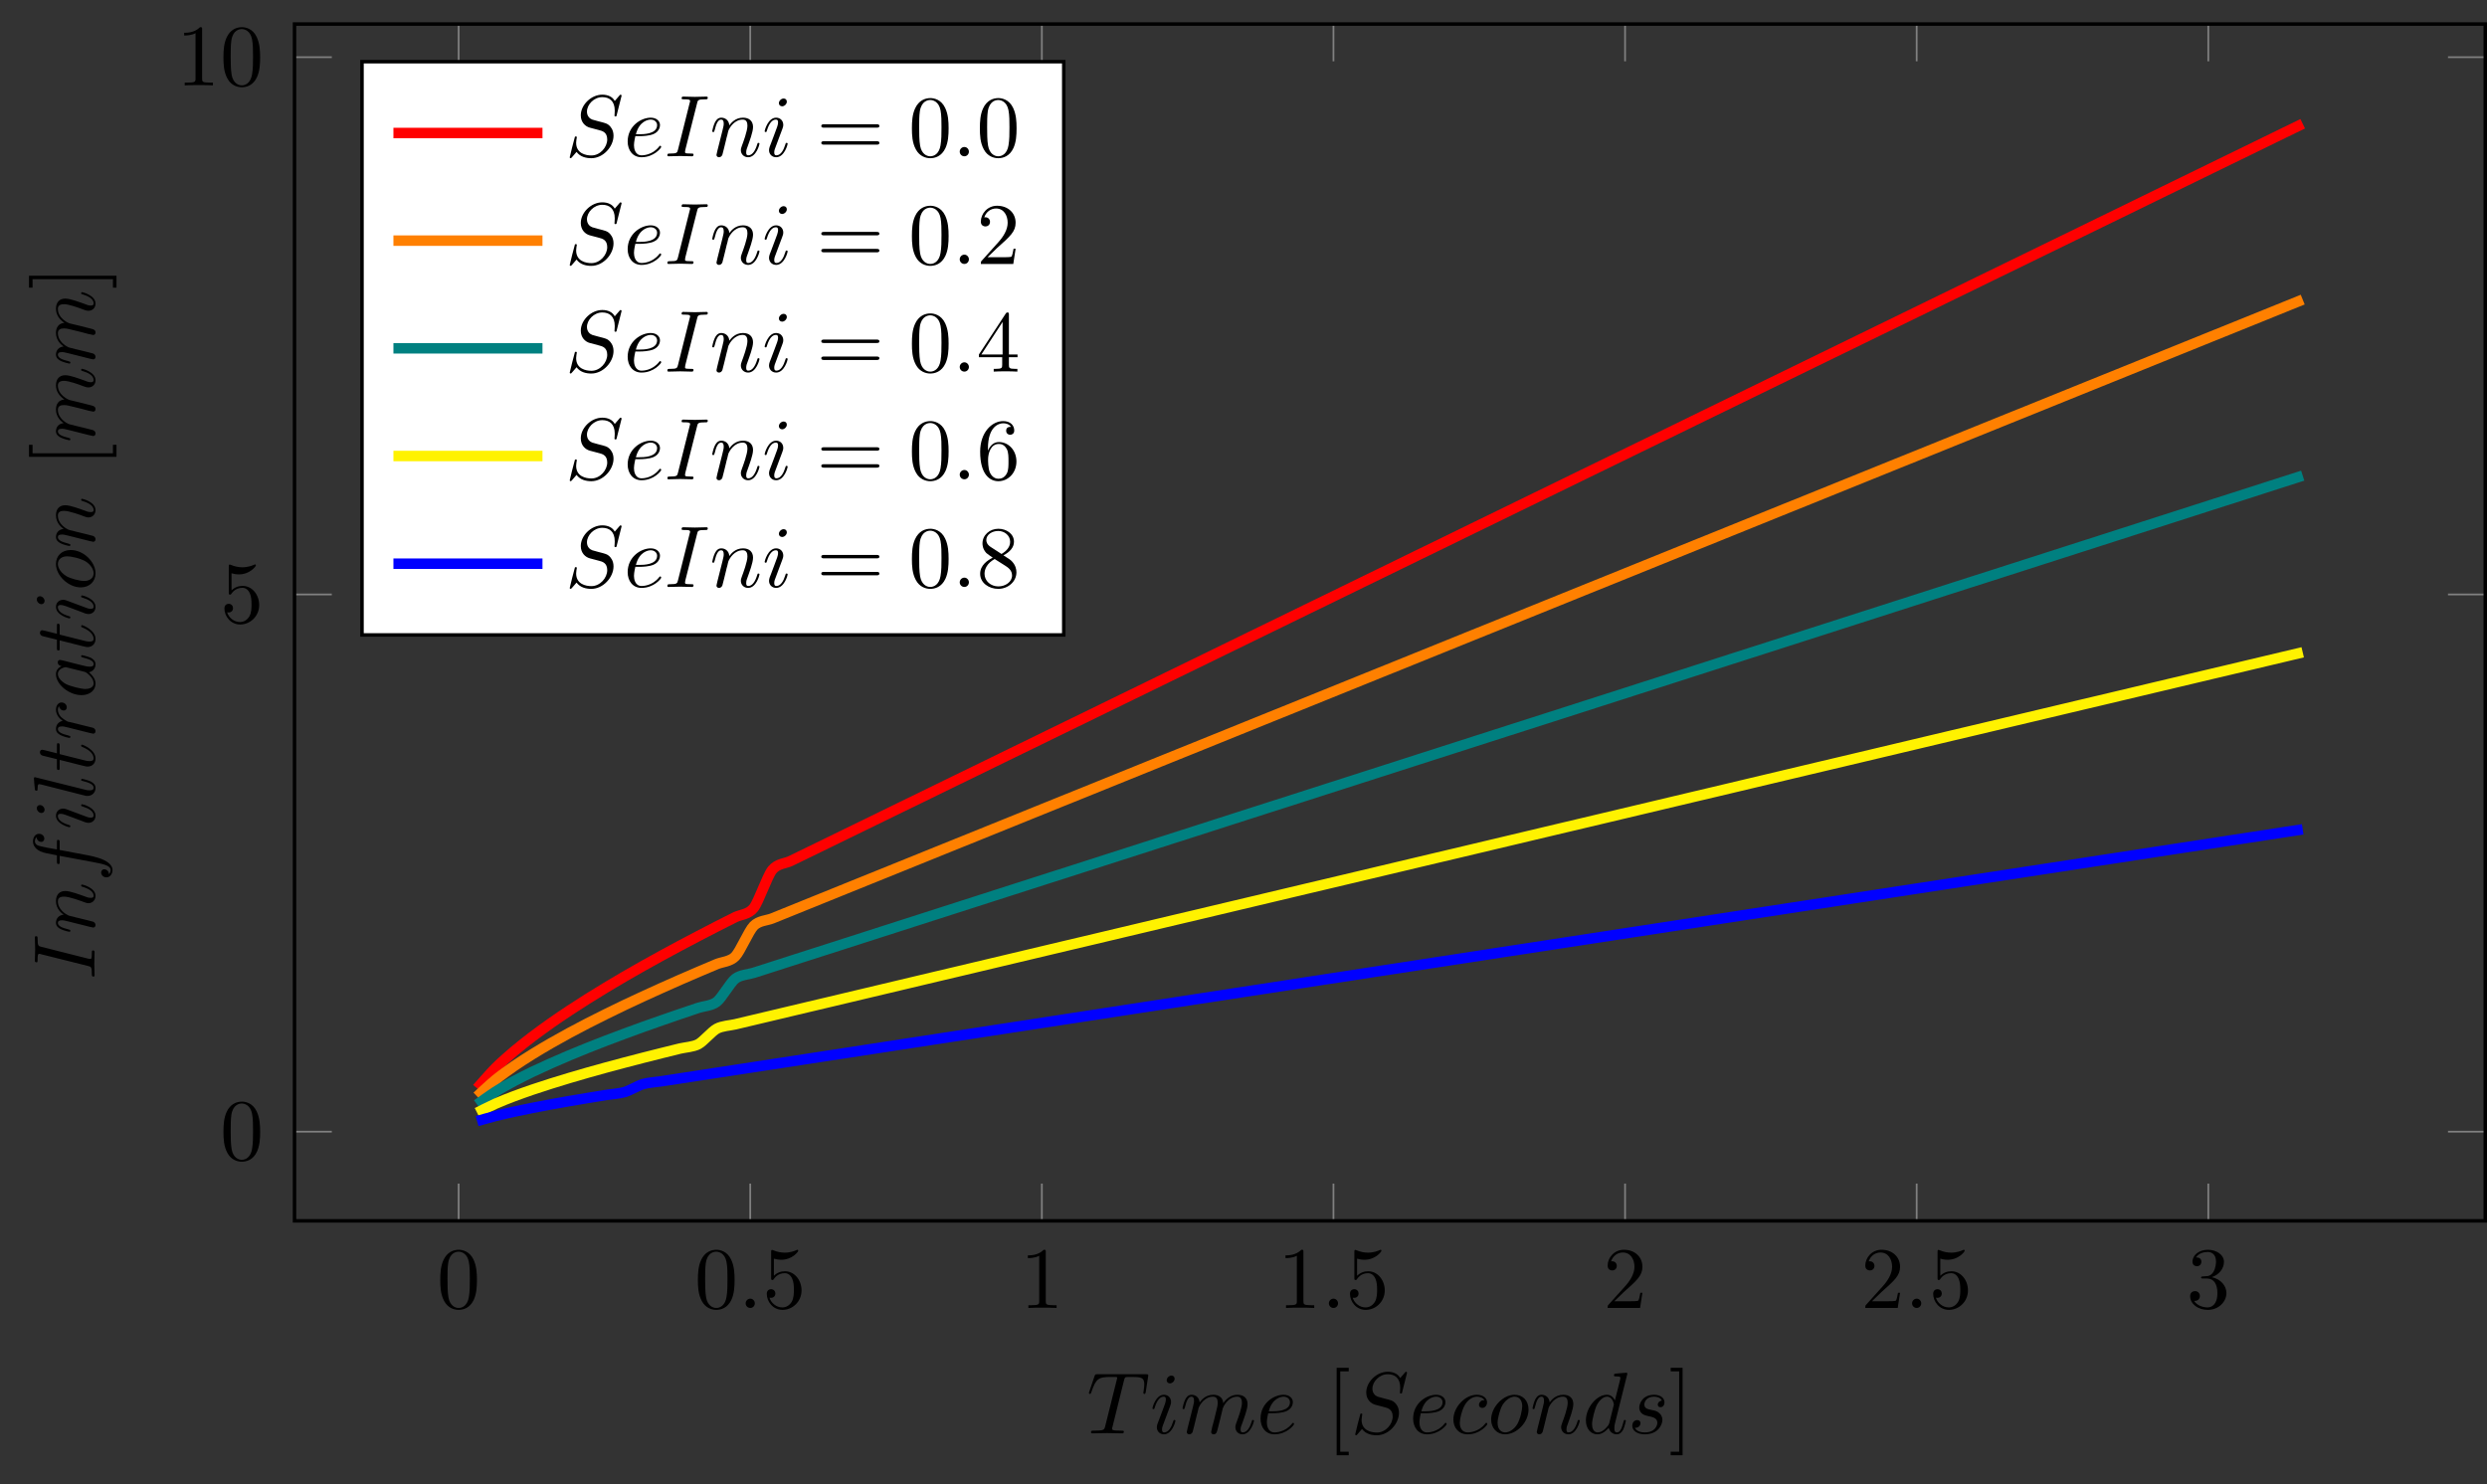 <?xml version="1.0" encoding="UTF-8"?>
<svg xmlns="http://www.w3.org/2000/svg" xmlns:xlink="http://www.w3.org/1999/xlink" width="283.774pt" height="169.389pt" viewBox="0 0 283.774 169.389" version="1.1">
<rect x="0" y="0" width="283.774" height="169.389" fill="#333333" stroke="none"/>
<defs>
<g>
<symbol overflow="visible" id="glyph0-0">
<path style="stroke:none;" d=""/>
</symbol>
<symbol overflow="visible" id="glyph0-1">
<path style="stroke:none;" d="M 4.578 -3.188 C 4.578 -3.984 4.531 -4.781 4.188 -5.516 C 3.734 -6.484 2.906 -6.641 2.5 -6.641 C 1.891 -6.641 1.172 -6.375 0.75 -5.453 C 0.438 -4.766 0.391 -3.984 0.391 -3.188 C 0.391 -2.438 0.422 -1.547 0.844 -0.781 C 1.266 0.016 2 0.219 2.484 0.219 C 3.016 0.219 3.781 0.016 4.219 -0.938 C 4.531 -1.625 4.578 -2.406 4.578 -3.188 Z M 2.484 0 C 2.094 0 1.5 -0.25 1.328 -1.203 C 1.219 -1.797 1.219 -2.719 1.219 -3.312 C 1.219 -3.953 1.219 -4.609 1.297 -5.141 C 1.484 -6.328 2.234 -6.422 2.484 -6.422 C 2.812 -6.422 3.469 -6.234 3.656 -5.25 C 3.766 -4.688 3.766 -3.938 3.766 -3.312 C 3.766 -2.562 3.766 -1.891 3.656 -1.25 C 3.5 -0.297 2.938 0 2.484 0 Z M 2.484 0 "/>
</symbol>
<symbol overflow="visible" id="glyph0-2">
<path style="stroke:none;" d="M 4.469 -2 C 4.469 -3.188 3.656 -4.188 2.578 -4.188 C 2.109 -4.188 1.672 -4.031 1.312 -3.672 L 1.312 -5.625 C 1.516 -5.562 1.844 -5.5 2.156 -5.5 C 3.391 -5.5 4.094 -6.406 4.094 -6.531 C 4.094 -6.594 4.062 -6.641 3.984 -6.641 C 3.984 -6.641 3.953 -6.641 3.906 -6.609 C 3.703 -6.516 3.219 -6.312 2.547 -6.312 C 2.156 -6.312 1.688 -6.391 1.219 -6.594 C 1.141 -6.625 1.125 -6.625 1.109 -6.625 C 1 -6.625 1 -6.547 1 -6.391 L 1 -3.438 C 1 -3.266 1 -3.188 1.141 -3.188 C 1.219 -3.188 1.234 -3.203 1.281 -3.266 C 1.391 -3.422 1.75 -3.969 2.562 -3.969 C 3.078 -3.969 3.328 -3.516 3.406 -3.328 C 3.562 -2.953 3.594 -2.578 3.594 -2.078 C 3.594 -1.719 3.594 -1.125 3.344 -0.703 C 3.109 -0.312 2.734 -0.062 2.281 -0.062 C 1.562 -0.062 0.984 -0.594 0.812 -1.172 C 0.844 -1.172 0.875 -1.156 0.984 -1.156 C 1.312 -1.156 1.484 -1.406 1.484 -1.641 C 1.484 -1.891 1.312 -2.141 0.984 -2.141 C 0.844 -2.141 0.5 -2.062 0.5 -1.609 C 0.5 -0.75 1.188 0.219 2.297 0.219 C 3.453 0.219 4.469 -0.734 4.469 -2 Z M 4.469 -2 "/>
</symbol>
<symbol overflow="visible" id="glyph0-3">
<path style="stroke:none;" d="M 2.938 -6.375 C 2.938 -6.625 2.938 -6.641 2.703 -6.641 C 2.078 -6 1.203 -6 0.891 -6 L 0.891 -5.688 C 1.094 -5.688 1.672 -5.688 2.188 -5.953 L 2.188 -0.781 C 2.188 -0.422 2.156 -0.312 1.266 -0.312 L 0.953 -0.312 L 0.953 0 C 1.297 -0.031 2.156 -0.031 2.562 -0.031 C 2.953 -0.031 3.828 -0.031 4.172 0 L 4.172 -0.312 L 3.859 -0.312 C 2.953 -0.312 2.938 -0.422 2.938 -0.781 Z M 2.938 -6.375 "/>
</symbol>
<symbol overflow="visible" id="glyph0-4">
<path style="stroke:none;" d="M 1.266 -0.766 L 2.328 -1.797 C 3.875 -3.172 4.469 -3.703 4.469 -4.703 C 4.469 -5.844 3.578 -6.641 2.359 -6.641 C 1.234 -6.641 0.5 -5.719 0.5 -4.828 C 0.5 -4.281 1 -4.281 1.031 -4.281 C 1.203 -4.281 1.547 -4.391 1.547 -4.812 C 1.547 -5.062 1.359 -5.328 1.016 -5.328 C 0.938 -5.328 0.922 -5.328 0.891 -5.312 C 1.109 -5.969 1.656 -6.328 2.234 -6.328 C 3.141 -6.328 3.562 -5.516 3.562 -4.703 C 3.562 -3.906 3.078 -3.125 2.516 -2.5 L 0.609 -0.375 C 0.5 -0.266 0.5 -0.234 0.5 0 L 4.203 0 L 4.469 -1.734 L 4.234 -1.734 C 4.172 -1.438 4.109 -1 4 -0.844 C 3.938 -0.766 3.281 -0.766 3.062 -0.766 Z M 1.266 -0.766 "/>
</symbol>
<symbol overflow="visible" id="glyph0-5">
<path style="stroke:none;" d="M 2.891 -3.516 C 3.703 -3.781 4.281 -4.469 4.281 -5.266 C 4.281 -6.078 3.406 -6.641 2.453 -6.641 C 1.453 -6.641 0.688 -6.047 0.688 -5.281 C 0.688 -4.953 0.906 -4.766 1.203 -4.766 C 1.5 -4.766 1.703 -4.984 1.703 -5.281 C 1.703 -5.766 1.234 -5.766 1.094 -5.766 C 1.391 -6.266 2.047 -6.391 2.406 -6.391 C 2.828 -6.391 3.375 -6.172 3.375 -5.281 C 3.375 -5.156 3.344 -4.578 3.094 -4.141 C 2.797 -3.656 2.453 -3.625 2.203 -3.625 C 2.125 -3.609 1.891 -3.594 1.812 -3.594 C 1.734 -3.578 1.672 -3.562 1.672 -3.469 C 1.672 -3.359 1.734 -3.359 1.906 -3.359 L 2.344 -3.359 C 3.156 -3.359 3.531 -2.688 3.531 -1.703 C 3.531 -0.344 2.844 -0.062 2.406 -0.062 C 1.969 -0.062 1.219 -0.234 0.875 -0.812 C 1.219 -0.766 1.531 -0.984 1.531 -1.359 C 1.531 -1.719 1.266 -1.922 0.984 -1.922 C 0.734 -1.922 0.422 -1.781 0.422 -1.344 C 0.422 -0.438 1.344 0.219 2.438 0.219 C 3.656 0.219 4.562 -0.688 4.562 -1.703 C 4.562 -2.516 3.922 -3.297 2.891 -3.516 Z M 2.891 -3.516 "/>
</symbol>
<symbol overflow="visible" id="glyph0-6">
<path style="stroke:none;" d="M 2.547 2.5 L 2.547 2.094 L 1.578 2.094 L 1.578 -7.078 L 2.547 -7.078 L 2.547 -7.484 L 1.172 -7.484 L 1.172 2.5 Z M 2.547 2.5 "/>
</symbol>
<symbol overflow="visible" id="glyph0-7">
<path style="stroke:none;" d="M 1.578 -7.484 L 0.219 -7.484 L 0.219 -7.078 L 1.188 -7.078 L 1.188 2.094 L 0.219 2.094 L 0.219 2.5 L 1.578 2.5 Z M 1.578 -7.484 "/>
</symbol>
<symbol overflow="visible" id="glyph0-8">
<path style="stroke:none;" d="M 6.844 -3.266 C 7 -3.266 7.188 -3.266 7.188 -3.453 C 7.188 -3.656 7 -3.656 6.859 -3.656 L 0.891 -3.656 C 0.75 -3.656 0.562 -3.656 0.562 -3.453 C 0.562 -3.266 0.75 -3.266 0.891 -3.266 Z M 6.859 -1.328 C 7 -1.328 7.188 -1.328 7.188 -1.531 C 7.188 -1.719 7 -1.719 6.844 -1.719 L 0.891 -1.719 C 0.75 -1.719 0.562 -1.719 0.562 -1.531 C 0.562 -1.328 0.75 -1.328 0.891 -1.328 Z M 6.859 -1.328 "/>
</symbol>
<symbol overflow="visible" id="glyph0-9">
<path style="stroke:none;" d="M 2.938 -1.641 L 2.938 -0.781 C 2.938 -0.422 2.906 -0.312 2.172 -0.312 L 1.969 -0.312 L 1.969 0 C 2.375 -0.031 2.891 -0.031 3.312 -0.031 C 3.734 -0.031 4.25 -0.031 4.672 0 L 4.672 -0.312 L 4.453 -0.312 C 3.719 -0.312 3.703 -0.422 3.703 -0.781 L 3.703 -1.641 L 4.688 -1.641 L 4.688 -1.953 L 3.703 -1.953 L 3.703 -6.484 C 3.703 -6.688 3.703 -6.75 3.531 -6.75 C 3.453 -6.75 3.422 -6.75 3.344 -6.625 L 0.281 -1.953 L 0.281 -1.641 Z M 2.984 -1.953 L 0.562 -1.953 L 2.984 -5.672 Z M 2.984 -1.953 "/>
</symbol>
<symbol overflow="visible" id="glyph0-10">
<path style="stroke:none;" d="M 1.312 -3.266 L 1.312 -3.516 C 1.312 -6.031 2.547 -6.391 3.062 -6.391 C 3.297 -6.391 3.719 -6.328 3.938 -5.984 C 3.781 -5.984 3.391 -5.984 3.391 -5.547 C 3.391 -5.234 3.625 -5.078 3.844 -5.078 C 4 -5.078 4.312 -5.172 4.312 -5.562 C 4.312 -6.156 3.875 -6.641 3.047 -6.641 C 1.766 -6.641 0.422 -5.359 0.422 -3.156 C 0.422 -0.484 1.578 0.219 2.5 0.219 C 3.609 0.219 4.562 -0.719 4.562 -2.031 C 4.562 -3.297 3.672 -4.25 2.562 -4.25 C 1.891 -4.25 1.516 -3.75 1.312 -3.266 Z M 2.5 -0.062 C 1.875 -0.062 1.578 -0.656 1.516 -0.812 C 1.328 -1.281 1.328 -2.078 1.328 -2.25 C 1.328 -3.031 1.656 -4.031 2.547 -4.031 C 2.719 -4.031 3.172 -4.031 3.484 -3.406 C 3.656 -3.047 3.656 -2.531 3.656 -2.047 C 3.656 -1.562 3.656 -1.062 3.484 -0.703 C 3.188 -0.109 2.734 -0.062 2.5 -0.062 Z M 2.5 -0.062 "/>
</symbol>
<symbol overflow="visible" id="glyph0-11">
<path style="stroke:none;" d="M 1.625 -4.562 C 1.172 -4.859 1.125 -5.188 1.125 -5.359 C 1.125 -5.969 1.781 -6.391 2.484 -6.391 C 3.203 -6.391 3.844 -5.875 3.844 -5.156 C 3.844 -4.578 3.453 -4.109 2.859 -3.766 Z M 3.078 -3.609 C 3.797 -3.984 4.281 -4.5 4.281 -5.156 C 4.281 -6.078 3.406 -6.641 2.5 -6.641 C 1.5 -6.641 0.688 -5.906 0.688 -4.969 C 0.688 -4.797 0.703 -4.344 1.125 -3.875 C 1.234 -3.766 1.609 -3.516 1.859 -3.344 C 1.281 -3.047 0.422 -2.5 0.422 -1.5 C 0.422 -0.453 1.438 0.219 2.484 0.219 C 3.609 0.219 4.562 -0.609 4.562 -1.672 C 4.562 -2.031 4.453 -2.484 4.062 -2.906 C 3.875 -3.109 3.719 -3.203 3.078 -3.609 Z M 2.078 -3.188 L 3.312 -2.406 C 3.594 -2.219 4.062 -1.922 4.062 -1.312 C 4.062 -0.578 3.312 -0.062 2.5 -0.062 C 1.641 -0.062 0.922 -0.672 0.922 -1.5 C 0.922 -2.078 1.234 -2.719 2.078 -3.188 Z M 2.078 -3.188 "/>
</symbol>
<symbol overflow="visible" id="glyph1-0">
<path style="stroke:none;" d=""/>
</symbol>
<symbol overflow="visible" id="glyph1-1">
<path style="stroke:none;" d="M 1.906 -0.531 C 1.906 -0.812 1.672 -1.062 1.391 -1.062 C 1.094 -1.062 0.859 -0.812 0.859 -0.531 C 0.859 -0.234 1.094 0 1.391 0 C 1.672 0 1.906 -0.234 1.906 -0.531 Z M 1.906 -0.531 "/>
</symbol>
<symbol overflow="visible" id="glyph1-2">
<path style="stroke:none;" d="M 4.25 -6.047 C 4.328 -6.328 4.359 -6.391 4.484 -6.422 C 4.578 -6.438 4.906 -6.438 5.109 -6.438 C 6.125 -6.438 6.562 -6.406 6.562 -5.625 C 6.562 -5.469 6.531 -5.078 6.484 -4.828 C 6.484 -4.781 6.453 -4.672 6.453 -4.641 C 6.453 -4.578 6.484 -4.5 6.578 -4.5 C 6.688 -4.5 6.703 -4.578 6.734 -4.734 L 7 -6.469 C 7.016 -6.516 7.016 -6.609 7.016 -6.641 C 7.016 -6.75 6.922 -6.75 6.75 -6.75 L 1.219 -6.75 C 0.984 -6.75 0.969 -6.734 0.891 -6.547 L 0.297 -4.797 C 0.297 -4.781 0.234 -4.641 0.234 -4.609 C 0.234 -4.562 0.297 -4.5 0.359 -4.5 C 0.453 -4.5 0.469 -4.562 0.531 -4.719 C 1.062 -6.266 1.328 -6.438 2.797 -6.438 L 3.188 -6.438 C 3.469 -6.438 3.469 -6.406 3.469 -6.312 C 3.469 -6.266 3.438 -6.141 3.422 -6.109 L 2.094 -0.781 C 2 -0.422 1.969 -0.312 0.906 -0.312 C 0.547 -0.312 0.484 -0.312 0.484 -0.125 C 0.484 0 0.594 0 0.656 0 C 0.922 0 1.203 -0.016 1.469 -0.016 C 1.75 -0.016 2.047 -0.031 2.328 -0.031 C 2.609 -0.031 2.875 -0.016 3.156 -0.016 C 3.438 -0.016 3.734 0 4.016 0 C 4.109 0 4.234 0 4.234 -0.203 C 4.234 -0.312 4.156 -0.312 3.891 -0.312 C 3.656 -0.312 3.516 -0.312 3.266 -0.328 C 2.969 -0.359 2.891 -0.391 2.891 -0.547 C 2.891 -0.562 2.891 -0.609 2.938 -0.75 Z M 4.25 -6.047 "/>
</symbol>
<symbol overflow="visible" id="glyph1-3">
<path style="stroke:none;" d="M 2.828 -6.234 C 2.828 -6.438 2.688 -6.594 2.469 -6.594 C 2.188 -6.594 1.922 -6.328 1.922 -6.062 C 1.922 -5.875 2.062 -5.703 2.297 -5.703 C 2.531 -5.703 2.828 -5.938 2.828 -6.234 Z M 2.078 -2.484 C 2.188 -2.766 2.188 -2.797 2.297 -3.062 C 2.375 -3.266 2.422 -3.406 2.422 -3.594 C 2.422 -4.031 2.109 -4.406 1.609 -4.406 C 0.672 -4.406 0.297 -2.953 0.297 -2.875 C 0.297 -2.766 0.391 -2.766 0.406 -2.766 C 0.516 -2.766 0.516 -2.797 0.562 -2.953 C 0.844 -3.891 1.234 -4.188 1.578 -4.188 C 1.656 -4.188 1.828 -4.188 1.828 -3.875 C 1.828 -3.656 1.75 -3.453 1.719 -3.344 C 1.641 -3.094 1.188 -1.938 1.031 -1.5 C 0.922 -1.25 0.797 -0.922 0.797 -0.703 C 0.797 -0.234 1.141 0.109 1.609 0.109 C 2.547 0.109 2.922 -1.328 2.922 -1.422 C 2.922 -1.531 2.828 -1.531 2.797 -1.531 C 2.703 -1.531 2.703 -1.5 2.656 -1.344 C 2.469 -0.719 2.141 -0.109 1.641 -0.109 C 1.469 -0.109 1.391 -0.203 1.391 -0.438 C 1.391 -0.688 1.453 -0.828 1.688 -1.438 Z M 2.078 -2.484 "/>
</symbol>
<symbol overflow="visible" id="glyph1-4">
<path style="stroke:none;" d="M 0.875 -0.594 C 0.844 -0.438 0.781 -0.203 0.781 -0.156 C 0.781 0.016 0.922 0.109 1.078 0.109 C 1.203 0.109 1.375 0.031 1.453 -0.172 C 1.453 -0.188 1.578 -0.656 1.641 -0.906 L 1.859 -1.797 C 1.906 -2.031 1.969 -2.25 2.031 -2.469 C 2.062 -2.641 2.141 -2.938 2.156 -2.969 C 2.297 -3.281 2.828 -4.188 3.781 -4.188 C 4.234 -4.188 4.312 -3.812 4.312 -3.484 C 4.312 -3.234 4.25 -2.953 4.172 -2.656 L 3.891 -1.5 L 3.688 -0.75 C 3.656 -0.547 3.562 -0.203 3.562 -0.156 C 3.562 0.016 3.703 0.109 3.844 0.109 C 4.156 0.109 4.219 -0.141 4.297 -0.453 C 4.438 -1.016 4.812 -2.469 4.891 -2.859 C 4.922 -2.984 5.453 -4.188 6.547 -4.188 C 6.969 -4.188 7.078 -3.844 7.078 -3.484 C 7.078 -2.922 6.656 -1.781 6.453 -1.25 C 6.375 -1.016 6.328 -0.906 6.328 -0.703 C 6.328 -0.234 6.672 0.109 7.141 0.109 C 8.078 0.109 8.453 -1.344 8.453 -1.422 C 8.453 -1.531 8.359 -1.531 8.328 -1.531 C 8.234 -1.531 8.234 -1.5 8.188 -1.344 C 8.031 -0.812 7.719 -0.109 7.172 -0.109 C 7 -0.109 6.922 -0.203 6.922 -0.438 C 6.922 -0.688 7.016 -0.922 7.109 -1.141 C 7.297 -1.672 7.719 -2.766 7.719 -3.344 C 7.719 -3.984 7.312 -4.406 6.562 -4.406 C 5.828 -4.406 5.312 -3.969 4.938 -3.438 C 4.938 -3.562 4.906 -3.906 4.625 -4.141 C 4.375 -4.359 4.062 -4.406 3.812 -4.406 C 2.906 -4.406 2.422 -3.766 2.25 -3.531 C 2.203 -4.109 1.781 -4.406 1.328 -4.406 C 0.875 -4.406 0.688 -4.016 0.594 -3.844 C 0.422 -3.484 0.297 -2.906 0.297 -2.875 C 0.297 -2.766 0.391 -2.766 0.406 -2.766 C 0.516 -2.766 0.516 -2.781 0.578 -3 C 0.75 -3.703 0.953 -4.188 1.312 -4.188 C 1.469 -4.188 1.609 -4.109 1.609 -3.734 C 1.609 -3.516 1.578 -3.406 1.453 -2.891 Z M 0.875 -0.594 "/>
</symbol>
<symbol overflow="visible" id="glyph1-5">
<path style="stroke:none;" d="M 1.859 -2.297 C 2.156 -2.297 2.891 -2.328 3.391 -2.531 C 4.094 -2.828 4.141 -3.422 4.141 -3.562 C 4.141 -4 3.766 -4.406 3.078 -4.406 C 1.969 -4.406 0.453 -3.438 0.453 -1.688 C 0.453 -0.672 1.047 0.109 2.031 0.109 C 3.453 0.109 4.281 -0.953 4.281 -1.062 C 4.281 -1.125 4.234 -1.203 4.172 -1.203 C 4.109 -1.203 4.094 -1.172 4.031 -1.094 C 3.25 -0.109 2.156 -0.109 2.047 -0.109 C 1.266 -0.109 1.172 -0.953 1.172 -1.266 C 1.172 -1.391 1.188 -1.688 1.328 -2.297 Z M 1.391 -2.516 C 1.781 -4.031 2.812 -4.188 3.078 -4.188 C 3.531 -4.188 3.812 -3.891 3.812 -3.562 C 3.812 -2.516 2.219 -2.516 1.797 -2.516 Z M 1.391 -2.516 "/>
</symbol>
<symbol overflow="visible" id="glyph1-6">
<path style="stroke:none;" d="M 6.438 -6.922 C 6.438 -6.953 6.406 -7.031 6.312 -7.031 C 6.266 -7.031 6.266 -7.016 6.141 -6.875 L 5.656 -6.312 C 5.406 -6.781 4.891 -7.031 4.234 -7.031 C 2.969 -7.031 1.781 -5.875 1.781 -4.672 C 1.781 -3.875 2.297 -3.406 2.812 -3.266 L 3.875 -2.984 C 4.25 -2.891 4.797 -2.734 4.797 -1.922 C 4.797 -1.031 3.984 -0.094 3 -0.094 C 2.359 -0.094 1.25 -0.312 1.25 -1.547 C 1.25 -1.781 1.312 -2.031 1.312 -2.078 C 1.328 -2.125 1.328 -2.141 1.328 -2.156 C 1.328 -2.25 1.266 -2.266 1.219 -2.266 C 1.172 -2.266 1.141 -2.25 1.109 -2.219 C 1.078 -2.188 0.516 0.094 0.516 0.125 C 0.516 0.172 0.562 0.219 0.625 0.219 C 0.672 0.219 0.688 0.203 0.812 0.062 L 1.297 -0.5 C 1.719 0.078 2.406 0.219 2.984 0.219 C 4.344 0.219 5.516 -1.109 5.516 -2.344 C 5.516 -3.031 5.172 -3.375 5.031 -3.516 C 4.797 -3.734 4.641 -3.781 3.766 -4 C 3.531 -4.062 3.188 -4.172 3.094 -4.188 C 2.828 -4.281 2.484 -4.562 2.484 -5.094 C 2.484 -5.906 3.281 -6.75 4.234 -6.75 C 5.047 -6.75 5.656 -6.312 5.656 -5.203 C 5.656 -4.891 5.625 -4.703 5.625 -4.641 C 5.625 -4.641 5.625 -4.547 5.734 -4.547 C 5.844 -4.547 5.859 -4.578 5.891 -4.75 Z M 6.438 -6.922 "/>
</symbol>
<symbol overflow="visible" id="glyph1-7">
<path style="stroke:none;" d="M 3.953 -3.781 C 3.781 -3.781 3.656 -3.781 3.516 -3.656 C 3.344 -3.5 3.328 -3.328 3.328 -3.266 C 3.328 -3.016 3.516 -2.906 3.703 -2.906 C 3.984 -2.906 4.25 -3.156 4.25 -3.547 C 4.25 -4.031 3.781 -4.406 3.078 -4.406 C 1.734 -4.406 0.406 -2.984 0.406 -1.578 C 0.406 -0.672 0.984 0.109 2.031 0.109 C 3.453 0.109 4.281 -0.953 4.281 -1.062 C 4.281 -1.125 4.234 -1.203 4.172 -1.203 C 4.109 -1.203 4.094 -1.172 4.031 -1.094 C 3.25 -0.109 2.156 -0.109 2.047 -0.109 C 1.422 -0.109 1.141 -0.594 1.141 -1.203 C 1.141 -1.609 1.344 -2.578 1.688 -3.188 C 2 -3.766 2.547 -4.188 3.094 -4.188 C 3.422 -4.188 3.812 -4.062 3.953 -3.781 Z M 3.953 -3.781 "/>
</symbol>
<symbol overflow="visible" id="glyph1-8">
<path style="stroke:none;" d="M 4.672 -2.719 C 4.672 -3.766 3.984 -4.406 3.078 -4.406 C 1.75 -4.406 0.406 -2.984 0.406 -1.578 C 0.406 -0.594 1.078 0.109 2 0.109 C 3.328 0.109 4.672 -1.266 4.672 -2.719 Z M 2.016 -0.109 C 1.578 -0.109 1.141 -0.422 1.141 -1.203 C 1.141 -1.688 1.406 -2.766 1.719 -3.266 C 2.219 -4.031 2.797 -4.188 3.078 -4.188 C 3.656 -4.188 3.953 -3.703 3.953 -3.109 C 3.953 -2.719 3.75 -1.672 3.375 -1.031 C 3.016 -0.453 2.469 -0.109 2.016 -0.109 Z M 2.016 -0.109 "/>
</symbol>
<symbol overflow="visible" id="glyph1-9">
<path style="stroke:none;" d="M 0.875 -0.594 C 0.844 -0.438 0.781 -0.203 0.781 -0.156 C 0.781 0.016 0.922 0.109 1.078 0.109 C 1.203 0.109 1.375 0.031 1.453 -0.172 C 1.453 -0.188 1.578 -0.656 1.641 -0.906 L 1.859 -1.797 C 1.906 -2.031 1.969 -2.25 2.031 -2.469 C 2.062 -2.641 2.141 -2.938 2.156 -2.969 C 2.297 -3.281 2.828 -4.188 3.781 -4.188 C 4.234 -4.188 4.312 -3.812 4.312 -3.484 C 4.312 -2.875 3.828 -1.594 3.672 -1.172 C 3.578 -0.938 3.562 -0.812 3.562 -0.703 C 3.562 -0.234 3.922 0.109 4.391 0.109 C 5.328 0.109 5.688 -1.344 5.688 -1.422 C 5.688 -1.531 5.609 -1.531 5.578 -1.531 C 5.469 -1.531 5.469 -1.5 5.422 -1.344 C 5.219 -0.672 4.891 -0.109 4.406 -0.109 C 4.234 -0.109 4.172 -0.203 4.172 -0.438 C 4.172 -0.688 4.25 -0.922 4.344 -1.141 C 4.531 -1.672 4.953 -2.766 4.953 -3.344 C 4.953 -4 4.531 -4.406 3.812 -4.406 C 2.906 -4.406 2.422 -3.766 2.25 -3.531 C 2.203 -4.094 1.797 -4.406 1.328 -4.406 C 0.875 -4.406 0.688 -4.016 0.594 -3.844 C 0.422 -3.5 0.297 -2.906 0.297 -2.875 C 0.297 -2.766 0.391 -2.766 0.406 -2.766 C 0.516 -2.766 0.516 -2.781 0.578 -3 C 0.75 -3.703 0.953 -4.188 1.312 -4.188 C 1.5 -4.188 1.609 -4.062 1.609 -3.734 C 1.609 -3.516 1.578 -3.406 1.453 -2.891 Z M 0.875 -0.594 "/>
</symbol>
<symbol overflow="visible" id="glyph1-10">
<path style="stroke:none;" d="M 5.141 -6.812 C 5.141 -6.812 5.141 -6.922 5.016 -6.922 C 4.859 -6.922 3.922 -6.828 3.75 -6.812 C 3.672 -6.797 3.609 -6.75 3.609 -6.625 C 3.609 -6.5 3.703 -6.5 3.844 -6.5 C 4.328 -6.5 4.344 -6.438 4.344 -6.328 L 4.312 -6.125 L 3.719 -3.766 C 3.531 -4.141 3.25 -4.406 2.797 -4.406 C 1.641 -4.406 0.406 -2.938 0.406 -1.484 C 0.406 -0.547 0.953 0.109 1.719 0.109 C 1.922 0.109 2.422 0.062 3.016 -0.641 C 3.094 -0.219 3.453 0.109 3.922 0.109 C 4.281 0.109 4.5 -0.125 4.672 -0.438 C 4.828 -0.797 4.969 -1.406 4.969 -1.422 C 4.969 -1.531 4.875 -1.531 4.844 -1.531 C 4.75 -1.531 4.734 -1.484 4.703 -1.344 C 4.531 -0.703 4.359 -0.109 3.953 -0.109 C 3.672 -0.109 3.656 -0.375 3.656 -0.562 C 3.656 -0.812 3.672 -0.875 3.703 -1.047 Z M 3.078 -1.188 C 3.016 -1 3.016 -0.984 2.875 -0.812 C 2.438 -0.266 2.031 -0.109 1.75 -0.109 C 1.25 -0.109 1.109 -0.656 1.109 -1.047 C 1.109 -1.547 1.422 -2.766 1.656 -3.234 C 1.969 -3.812 2.406 -4.188 2.812 -4.188 C 3.453 -4.188 3.594 -3.375 3.594 -3.312 C 3.594 -3.25 3.578 -3.188 3.562 -3.141 Z M 3.078 -1.188 "/>
</symbol>
<symbol overflow="visible" id="glyph1-11">
<path style="stroke:none;" d="M 3.891 -3.734 C 3.625 -3.719 3.422 -3.5 3.422 -3.281 C 3.422 -3.141 3.516 -2.984 3.734 -2.984 C 3.953 -2.984 4.188 -3.156 4.188 -3.547 C 4.188 -4 3.766 -4.406 3 -4.406 C 1.688 -4.406 1.312 -3.391 1.312 -2.953 C 1.312 -2.172 2.047 -2.031 2.344 -1.969 C 2.859 -1.859 3.375 -1.75 3.375 -1.203 C 3.375 -0.953 3.156 -0.109 1.953 -0.109 C 1.812 -0.109 1.047 -0.109 0.812 -0.641 C 1.203 -0.594 1.453 -0.891 1.453 -1.172 C 1.453 -1.391 1.281 -1.516 1.078 -1.516 C 0.812 -1.516 0.516 -1.312 0.516 -0.859 C 0.516 -0.297 1.094 0.109 1.938 0.109 C 3.562 0.109 3.953 -1.094 3.953 -1.547 C 3.953 -1.906 3.766 -2.156 3.641 -2.266 C 3.375 -2.547 3.078 -2.609 2.641 -2.688 C 2.281 -2.766 1.891 -2.844 1.891 -3.297 C 1.891 -3.578 2.125 -4.188 3 -4.188 C 3.25 -4.188 3.75 -4.109 3.891 -3.734 Z M 3.891 -3.734 "/>
</symbol>
<symbol overflow="visible" id="glyph1-12">
<path style="stroke:none;" d="M 3.734 -6.047 C 3.812 -6.406 3.844 -6.5 4.641 -6.5 C 4.875 -6.5 4.953 -6.5 4.953 -6.688 C 4.953 -6.812 4.844 -6.812 4.812 -6.812 C 4.516 -6.812 3.781 -6.781 3.484 -6.781 C 3.188 -6.781 2.469 -6.812 2.156 -6.812 C 2.094 -6.812 1.969 -6.812 1.969 -6.609 C 1.969 -6.5 2.047 -6.5 2.25 -6.5 C 2.656 -6.5 2.938 -6.5 2.938 -6.312 C 2.938 -6.266 2.938 -6.234 2.906 -6.156 L 1.562 -0.781 C 1.469 -0.406 1.453 -0.312 0.656 -0.312 C 0.422 -0.312 0.344 -0.312 0.344 -0.109 C 0.344 0 0.453 0 0.484 0 C 0.781 0 1.5 -0.031 1.797 -0.031 C 2.094 -0.031 2.828 0 3.125 0 C 3.203 0 3.328 0 3.328 -0.188 C 3.328 -0.312 3.25 -0.312 3.031 -0.312 C 2.844 -0.312 2.797 -0.312 2.609 -0.328 C 2.391 -0.344 2.359 -0.391 2.359 -0.5 C 2.359 -0.578 2.375 -0.656 2.391 -0.734 Z M 3.734 -6.047 "/>
</symbol>
<symbol overflow="visible" id="glyph2-0">
<path style="stroke:none;" d=""/>
</symbol>
<symbol overflow="visible" id="glyph2-1">
<path style="stroke:none;" d="M -6.047 -3.734 C -6.406 -3.812 -6.5 -3.844 -6.5 -4.641 C -6.5 -4.875 -6.5 -4.953 -6.688 -4.953 C -6.812 -4.953 -6.812 -4.844 -6.812 -4.812 C -6.812 -4.516 -6.781 -3.781 -6.781 -3.484 C -6.781 -3.188 -6.812 -2.469 -6.812 -2.156 C -6.812 -2.094 -6.812 -1.969 -6.609 -1.969 C -6.5 -1.969 -6.5 -2.047 -6.5 -2.25 C -6.5 -2.656 -6.5 -2.938 -6.312 -2.938 C -6.266 -2.938 -6.234 -2.938 -6.156 -2.906 L -0.781 -1.562 C -0.406 -1.469 -0.312 -1.453 -0.312 -0.656 C -0.312 -0.422 -0.312 -0.344 -0.109 -0.344 C 0 -0.344 0 -0.453 0 -0.484 C 0 -0.781 -0.031 -1.5 -0.031 -1.797 C -0.031 -2.094 0 -2.828 0 -3.125 C 0 -3.203 0 -3.328 -0.188 -3.328 C -0.312 -3.328 -0.312 -3.25 -0.312 -3.031 C -0.312 -2.844 -0.312 -2.797 -0.328 -2.609 C -0.344 -2.391 -0.391 -2.359 -0.5 -2.359 C -0.578 -2.359 -0.656 -2.375 -0.734 -2.391 Z M -6.047 -3.734 "/>
</symbol>
<symbol overflow="visible" id="glyph2-2">
<path style="stroke:none;" d="M -0.594 -0.875 C -0.438 -0.844 -0.203 -0.781 -0.156 -0.781 C 0.016 -0.781 0.109 -0.922 0.109 -1.078 C 0.109 -1.203 0.031 -1.375 -0.172 -1.453 C -0.188 -1.453 -0.656 -1.578 -0.906 -1.641 L -1.797 -1.859 C -2.031 -1.906 -2.25 -1.969 -2.469 -2.031 C -2.641 -2.062 -2.938 -2.141 -2.969 -2.156 C -3.281 -2.297 -4.188 -2.828 -4.188 -3.781 C -4.188 -4.234 -3.812 -4.312 -3.484 -4.312 C -2.875 -4.312 -1.594 -3.828 -1.172 -3.672 C -0.938 -3.578 -0.812 -3.562 -0.703 -3.562 C -0.234 -3.562 0.109 -3.922 0.109 -4.391 C 0.109 -5.328 -1.344 -5.688 -1.422 -5.688 C -1.531 -5.688 -1.531 -5.609 -1.531 -5.578 C -1.531 -5.469 -1.5 -5.469 -1.344 -5.422 C -0.672 -5.219 -0.109 -4.891 -0.109 -4.406 C -0.109 -4.234 -0.203 -4.172 -0.438 -4.172 C -0.688 -4.172 -0.922 -4.25 -1.141 -4.344 C -1.672 -4.531 -2.766 -4.953 -3.344 -4.953 C -4 -4.953 -4.406 -4.531 -4.406 -3.812 C -4.406 -2.906 -3.766 -2.422 -3.531 -2.25 C -4.094 -2.203 -4.406 -1.797 -4.406 -1.328 C -4.406 -0.875 -4.016 -0.688 -3.844 -0.594 C -3.5 -0.422 -2.906 -0.297 -2.875 -0.297 C -2.766 -0.297 -2.766 -0.391 -2.766 -0.406 C -2.766 -0.516 -2.781 -0.516 -3 -0.578 C -3.703 -0.75 -4.188 -0.953 -4.188 -1.312 C -4.188 -1.5 -4.062 -1.609 -3.734 -1.609 C -3.516 -1.609 -3.406 -1.578 -2.891 -1.453 Z M -0.594 -0.875 "/>
</symbol>
<symbol overflow="visible" id="glyph2-3">
<path style="stroke:none;" d="M -3.984 -3.656 L -3.984 -4.516 C -3.984 -4.719 -3.984 -4.812 -4.188 -4.812 C -4.297 -4.812 -4.297 -4.719 -4.297 -4.547 L -4.297 -3.719 L -5.438 -3.922 C -5.641 -3.969 -6.344 -4.109 -6.469 -4.172 C -6.656 -4.25 -6.812 -4.422 -6.812 -4.641 C -6.812 -4.672 -6.812 -4.938 -6.625 -5.125 C -6.594 -4.688 -6.234 -4.578 -6.094 -4.578 C -5.859 -4.578 -5.734 -4.766 -5.734 -4.953 C -5.734 -5.219 -5.969 -5.5 -6.344 -5.5 C -6.797 -5.5 -7.031 -5.047 -7.031 -4.641 C -7.031 -4.297 -6.844 -3.672 -5.859 -3.375 C -5.656 -3.312 -5.547 -3.281 -4.297 -3.047 L -4.297 -2.359 C -4.297 -2.156 -4.297 -2.047 -4.109 -2.047 C -3.984 -2.047 -3.984 -2.141 -3.984 -2.328 L -3.984 -2.984 L -0.047 -2.25 C 0.922 -2.062 1.828 -1.891 1.828 -1.375 C 1.828 -1.328 1.828 -1.094 1.641 -0.891 C 1.609 -1.359 1.25 -1.453 1.109 -1.453 C 0.875 -1.453 0.75 -1.266 0.75 -1.078 C 0.75 -0.812 0.984 -0.531 1.359 -0.531 C 1.797 -0.531 2.047 -0.969 2.047 -1.375 C 2.047 -1.922 1.453 -2.328 1.078 -2.5 C 0.453 -2.828 -0.75 -3.047 -0.828 -3.062 Z M -3.984 -3.656 "/>
</symbol>
<symbol overflow="visible" id="glyph2-4">
<path style="stroke:none;" d="M -6.234 -2.828 C -6.438 -2.828 -6.594 -2.688 -6.594 -2.469 C -6.594 -2.188 -6.328 -1.922 -6.062 -1.922 C -5.875 -1.922 -5.703 -2.062 -5.703 -2.297 C -5.703 -2.531 -5.938 -2.828 -6.234 -2.828 Z M -2.484 -2.078 C -2.766 -2.188 -2.797 -2.188 -3.062 -2.297 C -3.266 -2.375 -3.406 -2.422 -3.594 -2.422 C -4.031 -2.422 -4.406 -2.109 -4.406 -1.609 C -4.406 -0.672 -2.953 -0.297 -2.875 -0.297 C -2.766 -0.297 -2.766 -0.391 -2.766 -0.406 C -2.766 -0.516 -2.797 -0.516 -2.953 -0.562 C -3.891 -0.844 -4.188 -1.234 -4.188 -1.578 C -4.188 -1.656 -4.188 -1.828 -3.875 -1.828 C -3.656 -1.828 -3.453 -1.75 -3.344 -1.719 C -3.094 -1.641 -1.938 -1.188 -1.5 -1.031 C -1.25 -0.922 -0.922 -0.797 -0.703 -0.797 C -0.234 -0.797 0.109 -1.141 0.109 -1.609 C 0.109 -2.547 -1.328 -2.922 -1.422 -2.922 C -1.531 -2.922 -1.531 -2.828 -1.531 -2.797 C -1.531 -2.703 -1.5 -2.703 -1.344 -2.656 C -0.719 -2.469 -0.109 -2.141 -0.109 -1.641 C -0.109 -1.469 -0.203 -1.391 -0.438 -1.391 C -0.688 -1.391 -0.828 -1.453 -1.438 -1.688 Z M -2.484 -2.078 "/>
</symbol>
<symbol overflow="visible" id="glyph2-5">
<path style="stroke:none;" d="M -6.812 -2.578 C -6.812 -2.578 -6.922 -2.578 -6.922 -2.438 C -6.922 -2.219 -6.844 -1.484 -6.812 -1.219 C -6.812 -1.141 -6.797 -1.031 -6.609 -1.031 C -6.5 -1.031 -6.5 -1.141 -6.5 -1.281 C -6.5 -1.766 -6.406 -1.781 -6.328 -1.781 L -6.125 -1.75 L -1.141 -0.484 C -1.031 -0.453 -0.969 -0.438 -0.812 -0.438 C -0.234 -0.438 0.109 -0.875 0.109 -1.344 C 0.109 -1.672 -0.094 -1.922 -0.453 -2.094 C -0.828 -2.266 -1.406 -2.391 -1.422 -2.391 C -1.531 -2.391 -1.531 -2.297 -1.531 -2.266 C -1.531 -2.172 -1.484 -2.156 -1.344 -2.141 C -0.703 -1.969 -0.109 -1.781 -0.109 -1.375 C -0.109 -1.078 -0.422 -1.078 -0.562 -1.078 C -0.812 -1.078 -0.859 -1.094 -1.047 -1.141 Z M -6.812 -2.578 "/>
</symbol>
<symbol overflow="visible" id="glyph2-6">
<path style="stroke:none;" d="M -3.984 -2.047 L -3.984 -2.984 C -3.984 -3.188 -3.984 -3.297 -4.188 -3.297 C -4.297 -3.297 -4.297 -3.188 -4.297 -3.016 L -4.297 -2.141 C -5.719 -2.5 -5.906 -2.547 -5.969 -2.547 C -6.141 -2.547 -6.234 -2.422 -6.234 -2.25 C -6.234 -2.219 -6.234 -1.938 -5.875 -1.859 L -4.297 -1.469 L -4.297 -0.531 C -4.297 -0.328 -4.297 -0.234 -4.109 -0.234 C -3.984 -0.234 -3.984 -0.312 -3.984 -0.516 L -3.984 -1.391 C -1.156 -0.672 -0.984 -0.625 -0.812 -0.625 C -0.266 -0.625 0.109 -1 0.109 -1.547 C 0.109 -2.562 -1.344 -3.125 -1.422 -3.125 C -1.531 -3.125 -1.531 -3.047 -1.531 -3.016 C -1.531 -2.922 -1.5 -2.906 -1.391 -2.859 C -0.344 -2.438 -0.109 -1.906 -0.109 -1.562 C -0.109 -1.359 -0.234 -1.25 -0.562 -1.25 C -0.812 -1.25 -0.875 -1.281 -1.047 -1.312 Z M -3.984 -2.047 "/>
</symbol>
<symbol overflow="visible" id="glyph2-7">
<path style="stroke:none;" d="M -0.594 -0.875 C -0.438 -0.844 -0.203 -0.781 -0.156 -0.781 C 0.016 -0.781 0.109 -0.922 0.109 -1.078 C 0.109 -1.203 0.031 -1.375 -0.172 -1.453 C -0.203 -1.469 -1.562 -1.797 -1.75 -1.844 C -2.078 -1.922 -2.766 -2.109 -3.047 -2.156 C -3.172 -2.203 -3.641 -2.484 -3.859 -2.719 C -3.922 -2.797 -4.188 -3.094 -4.188 -3.516 C -4.188 -3.781 -4.062 -3.922 -4.062 -3.938 C -4.016 -3.641 -3.781 -3.422 -3.516 -3.422 C -3.359 -3.422 -3.172 -3.531 -3.172 -3.797 C -3.172 -4.062 -3.406 -4.344 -3.766 -4.344 C -4.109 -4.344 -4.406 -4.031 -4.406 -3.516 C -4.406 -2.875 -3.922 -2.438 -3.641 -2.25 C -4.094 -2.156 -4.406 -1.797 -4.406 -1.328 C -4.406 -0.875 -4.016 -0.688 -3.844 -0.594 C -3.5 -0.422 -2.906 -0.297 -2.875 -0.297 C -2.766 -0.297 -2.766 -0.391 -2.766 -0.406 C -2.766 -0.516 -2.781 -0.516 -3 -0.578 C -3.703 -0.75 -4.188 -0.953 -4.188 -1.312 C -4.188 -1.469 -4.109 -1.609 -3.734 -1.609 C -3.516 -1.609 -3.406 -1.578 -2.891 -1.453 Z M -0.594 -0.875 "/>
</symbol>
<symbol overflow="visible" id="glyph2-8">
<path style="stroke:none;" d="M -3.766 -3.719 C -4.141 -3.531 -4.406 -3.25 -4.406 -2.797 C -4.406 -1.641 -2.938 -0.406 -1.484 -0.406 C -0.547 -0.406 0.109 -0.953 0.109 -1.719 C 0.109 -1.922 0.062 -2.422 -0.641 -3.016 C -0.219 -3.094 0.109 -3.453 0.109 -3.922 C 0.109 -4.281 -0.125 -4.5 -0.438 -4.672 C -0.797 -4.828 -1.406 -4.969 -1.422 -4.969 C -1.531 -4.969 -1.531 -4.875 -1.531 -4.844 C -1.531 -4.75 -1.484 -4.734 -1.344 -4.703 C -0.703 -4.531 -0.109 -4.359 -0.109 -3.953 C -0.109 -3.672 -0.375 -3.656 -0.562 -3.656 C -0.781 -3.656 -0.875 -3.672 -1.312 -3.781 C -1.719 -3.891 -1.828 -3.906 -2.203 -4 L -3.594 -4.359 C -3.875 -4.422 -3.891 -4.422 -3.938 -4.422 C -4.109 -4.422 -4.203 -4.312 -4.203 -4.141 C -4.203 -3.891 -3.984 -3.75 -3.766 -3.719 Z M -1.188 -3.078 C -1 -3.016 -0.984 -3.016 -0.812 -2.875 C -0.266 -2.438 -0.109 -2.031 -0.109 -1.75 C -0.109 -1.25 -0.656 -1.109 -1.047 -1.109 C -1.547 -1.109 -2.766 -1.422 -3.234 -1.656 C -3.812 -1.969 -4.188 -2.406 -4.188 -2.812 C -4.188 -3.453 -3.375 -3.594 -3.312 -3.594 C -3.25 -3.594 -3.188 -3.578 -3.141 -3.562 Z M -1.188 -3.078 "/>
</symbol>
<symbol overflow="visible" id="glyph2-9">
<path style="stroke:none;" d="M -2.719 -4.672 C -3.766 -4.672 -4.406 -3.984 -4.406 -3.078 C -4.406 -1.75 -2.984 -0.406 -1.578 -0.406 C -0.594 -0.406 0.109 -1.078 0.109 -2 C 0.109 -3.328 -1.266 -4.672 -2.719 -4.672 Z M -0.109 -2.016 C -0.109 -1.578 -0.422 -1.141 -1.203 -1.141 C -1.688 -1.141 -2.766 -1.406 -3.266 -1.719 C -4.031 -2.219 -4.188 -2.797 -4.188 -3.078 C -4.188 -3.656 -3.703 -3.953 -3.109 -3.953 C -2.719 -3.953 -1.672 -3.75 -1.031 -3.375 C -0.453 -3.016 -0.109 -2.469 -0.109 -2.016 Z M -0.109 -2.016 "/>
</symbol>
<symbol overflow="visible" id="glyph2-10">
<path style="stroke:none;" d="M -0.594 -0.875 C -0.438 -0.844 -0.203 -0.781 -0.156 -0.781 C 0.016 -0.781 0.109 -0.922 0.109 -1.078 C 0.109 -1.203 0.031 -1.375 -0.172 -1.453 C -0.188 -1.453 -0.656 -1.578 -0.906 -1.641 L -1.797 -1.859 C -2.031 -1.906 -2.25 -1.969 -2.469 -2.031 C -2.641 -2.062 -2.938 -2.141 -2.969 -2.156 C -3.281 -2.297 -4.188 -2.828 -4.188 -3.781 C -4.188 -4.234 -3.812 -4.312 -3.484 -4.312 C -3.234 -4.312 -2.953 -4.25 -2.656 -4.172 L -1.5 -3.891 L -0.75 -3.688 C -0.547 -3.656 -0.203 -3.562 -0.156 -3.562 C 0.016 -3.562 0.109 -3.703 0.109 -3.844 C 0.109 -4.156 -0.141 -4.219 -0.453 -4.297 C -1.016 -4.438 -2.469 -4.812 -2.859 -4.891 C -2.984 -4.922 -4.188 -5.453 -4.188 -6.547 C -4.188 -6.969 -3.844 -7.078 -3.484 -7.078 C -2.922 -7.078 -1.781 -6.656 -1.25 -6.453 C -1.016 -6.375 -0.906 -6.328 -0.703 -6.328 C -0.234 -6.328 0.109 -6.672 0.109 -7.141 C 0.109 -8.078 -1.344 -8.453 -1.422 -8.453 C -1.531 -8.453 -1.531 -8.359 -1.531 -8.328 C -1.531 -8.234 -1.5 -8.234 -1.344 -8.188 C -0.812 -8.031 -0.109 -7.719 -0.109 -7.172 C -0.109 -7 -0.203 -6.922 -0.438 -6.922 C -0.688 -6.922 -0.922 -7.016 -1.141 -7.109 C -1.672 -7.297 -2.766 -7.719 -3.344 -7.719 C -3.984 -7.719 -4.406 -7.312 -4.406 -6.562 C -4.406 -5.828 -3.969 -5.312 -3.438 -4.938 C -3.562 -4.938 -3.906 -4.906 -4.141 -4.625 C -4.359 -4.375 -4.406 -4.062 -4.406 -3.812 C -4.406 -2.906 -3.766 -2.422 -3.531 -2.25 C -4.109 -2.203 -4.406 -1.781 -4.406 -1.328 C -4.406 -0.875 -4.016 -0.688 -3.844 -0.594 C -3.484 -0.422 -2.906 -0.297 -2.875 -0.297 C -2.766 -0.297 -2.766 -0.391 -2.766 -0.406 C -2.766 -0.516 -2.781 -0.516 -3 -0.578 C -3.703 -0.75 -4.188 -0.953 -4.188 -1.312 C -4.188 -1.469 -4.109 -1.609 -3.734 -1.609 C -3.516 -1.609 -3.406 -1.578 -2.891 -1.453 Z M -0.594 -0.875 "/>
</symbol>
<symbol overflow="visible" id="glyph3-0">
<path style="stroke:none;" d=""/>
</symbol>
<symbol overflow="visible" id="glyph3-1">
<path style="stroke:none;" d="M 2.5 -2.547 L 2.094 -2.547 L 2.094 -1.578 L -7.078 -1.578 L -7.078 -2.547 L -7.484 -2.547 L -7.484 -1.172 L 2.5 -1.172 Z M 2.5 -2.547 "/>
</symbol>
<symbol overflow="visible" id="glyph3-2">
<path style="stroke:none;" d="M -7.484 -1.578 L -7.484 -0.219 L -7.078 -0.219 L -7.078 -1.188 L 2.094 -1.188 L 2.094 -0.219 L 2.5 -0.219 L 2.5 -1.578 Z M -7.484 -1.578 "/>
</symbol>
</g>
<clipPath id="clip1">
  <path d="M 33 6 L 283.773 6 L 283.773 130 L 33 130 Z M 33 6 "/>
</clipPath>
<clipPath id="clip2">
  <path d="M 33 2 L 283.773 2 L 283.773 140 L 33 140 Z M 33 2 "/>
</clipPath>
<clipPath id="clip3">
  <path d="M 37 2.742 L 280 2.742 L 280 139.324 L 37 139.324 Z M 37 2.742 "/>
</clipPath>
<clipPath id="clip4">
  <path d="M 37 17 L 280 17 L 280 139.324 L 37 139.324 Z M 37 17 "/>
</clipPath>
<clipPath id="clip5">
  <path d="M 37 37 L 280 37 L 280 139.324 L 37 139.324 Z M 37 37 "/>
</clipPath>
<clipPath id="clip6">
  <path d="M 37 57 L 280 57 L 280 139.324 L 37 139.324 Z M 37 57 "/>
</clipPath>
<clipPath id="clip7">
  <path d="M 37 77 L 280 77 L 280 139.324 L 37 139.324 Z M 37 77 "/>
</clipPath>
</defs>
<g id="surface1">
<path style="fill:none;stroke-width:0.199;stroke-linecap:butt;stroke-linejoin:miter;stroke:rgb(50%,50%,50%);stroke-opacity:1;stroke-miterlimit:10;" d="M -2.106 -11.381 L -2.106 -7.131 M 31.167 -11.381 L 31.167 -7.131 M 64.441 -11.381 L 64.441 -7.131 M 97.714 -11.381 L 97.714 -7.131 M 130.988 -11.381 L 130.988 -7.131 M 164.261 -11.381 L 164.261 -7.131 M 197.535 -11.381 L 197.535 -7.131 M -2.106 125.201 L -2.106 120.947 M 31.167 125.201 L 31.167 120.947 M 64.441 125.201 L 64.441 120.947 M 97.714 125.201 L 97.714 120.947 M 130.988 125.201 L 130.988 120.947 M 164.261 125.201 L 164.261 120.947 M 197.535 125.201 L 197.535 120.947 " transform="matrix(1,0,0,-1,54.438,127.943)"/>
<g clip-path="url(#clip1)" clip-rule="nonzero">
<path style="fill:none;stroke-width:0.199;stroke-linecap:butt;stroke-linejoin:miter;stroke:rgb(50%,50%,50%);stroke-opacity:1;stroke-miterlimit:10;" d="M -20.833 -1.205 L -16.579 -1.205 M -20.833 60.103 L -16.579 60.103 M -20.833 121.416 L -16.579 121.416 M 229.14 -1.205 L 224.886 -1.205 M 229.14 60.103 L 224.886 60.103 M 229.14 121.416 L 224.886 121.416 " transform="matrix(1,0,0,-1,54.438,127.943)"/>
</g>
<g clip-path="url(#clip2)" clip-rule="nonzero">
<path style="fill:none;stroke-width:0.399;stroke-linecap:butt;stroke-linejoin:miter;stroke:rgb(0%,0%,0%);stroke-opacity:1;stroke-miterlimit:10;" d="M -20.833 -11.381 L -20.833 125.201 L 229.14 125.201 L 229.14 -11.381 Z M -20.833 -11.381 " transform="matrix(1,0,0,-1,54.438,127.943)"/>
</g>
<g style="fill:rgb(0%,0%,0%);fill-opacity:1;">
  <use xlink:href="#glyph0-1" x="49.843" y="149.266"/>
</g>
<g style="fill:rgb(0%,0%,0%);fill-opacity:1;">
  <use xlink:href="#glyph0-1" x="79.241" y="149.266"/>
</g>
<g style="fill:rgb(0%,0%,0%);fill-opacity:1;">
  <use xlink:href="#glyph1-1" x="84.223" y="149.266"/>
</g>
<g style="fill:rgb(0%,0%,0%);fill-opacity:1;">
  <use xlink:href="#glyph0-2" x="86.99" y="149.266"/>
</g>
<g style="fill:rgb(0%,0%,0%);fill-opacity:1;">
  <use xlink:href="#glyph0-3" x="116.389" y="149.266"/>
</g>
<g style="fill:rgb(0%,0%,0%);fill-opacity:1;">
  <use xlink:href="#glyph0-3" x="145.787" y="149.266"/>
</g>
<g style="fill:rgb(0%,0%,0%);fill-opacity:1;">
  <use xlink:href="#glyph1-1" x="150.769" y="149.266"/>
</g>
<g style="fill:rgb(0%,0%,0%);fill-opacity:1;">
  <use xlink:href="#glyph0-2" x="153.536" y="149.266"/>
</g>
<g style="fill:rgb(0%,0%,0%);fill-opacity:1;">
  <use xlink:href="#glyph0-4" x="182.935" y="149.266"/>
</g>
<g style="fill:rgb(0%,0%,0%);fill-opacity:1;">
  <use xlink:href="#glyph0-4" x="212.333" y="149.266"/>
</g>
<g style="fill:rgb(0%,0%,0%);fill-opacity:1;">
  <use xlink:href="#glyph1-1" x="217.314" y="149.266"/>
</g>
<g style="fill:rgb(0%,0%,0%);fill-opacity:1;">
  <use xlink:href="#glyph0-2" x="220.082" y="149.266"/>
</g>
<g style="fill:rgb(0%,0%,0%);fill-opacity:1;">
  <use xlink:href="#glyph0-5" x="249.48" y="149.266"/>
</g>
<g style="fill:rgb(0%,0%,0%);fill-opacity:1;">
  <use xlink:href="#glyph0-1" x="25.105" y="132.359"/>
</g>
<g style="fill:rgb(0%,0%,0%);fill-opacity:1;">
  <use xlink:href="#glyph0-2" x="25.105" y="71.05"/>
</g>
<g style="fill:rgb(0%,0%,0%);fill-opacity:1;">
  <use xlink:href="#glyph0-3" x="20.123" y="9.741"/>
  <use xlink:href="#glyph0-1" x="25.104" y="9.741"/>
</g>
<g clip-path="url(#clip3)" clip-rule="nonzero">
<path style="fill:none;stroke-width:1.196;stroke-linecap:butt;stroke-linejoin:miter;stroke:rgb(100%,0%,0%);stroke-opacity:1;stroke-miterlimit:10;" d="M -0.001 3.74 C -0.001 3.74 1.519 5.482 2.105 6.068 C 2.687 6.654 3.624 7.47 4.207 7.966 C 4.792 8.463 5.73 9.197 6.312 9.642 C 6.898 10.088 7.832 10.763 8.417 11.177 C 8.999 11.588 9.937 12.22 10.519 12.607 C 11.105 12.994 12.042 13.595 12.624 13.963 C 13.21 14.334 14.144 14.908 14.73 15.259 C 15.312 15.611 16.25 16.166 16.832 16.506 C 17.417 16.845 18.355 17.381 18.937 17.709 C 19.519 18.037 20.457 18.556 21.042 18.877 C 21.625 19.197 22.562 19.701 23.144 20.013 C 23.73 20.326 24.664 20.818 25.25 21.123 C 25.832 21.427 26.769 21.912 27.355 22.213 C 27.937 22.509 28.875 22.982 29.457 23.275 C 30.042 23.568 30.976 23.576 31.562 24.322 C 32.144 25.068 33.082 27.912 33.667 28.654 C 34.249 29.396 35.187 29.396 35.769 29.681 C 36.355 29.963 37.289 30.42 37.874 30.705 C 38.457 30.99 39.394 31.447 39.98 31.732 C 40.562 32.017 41.499 32.474 42.082 32.759 C 42.667 33.041 43.601 33.498 44.187 33.783 C 44.769 34.068 45.707 34.525 46.289 34.81 C 46.874 35.095 47.812 35.552 48.394 35.838 C 48.98 36.119 49.914 36.576 50.499 36.861 C 51.082 37.146 52.019 37.603 52.601 37.888 C 53.187 38.173 54.124 38.63 54.707 38.916 C 55.292 39.201 56.226 39.654 56.812 39.939 C 57.394 40.224 58.332 40.681 58.914 40.966 C 59.499 41.252 60.437 41.709 61.019 41.994 C 61.605 42.279 62.539 42.732 63.124 43.017 C 63.707 43.302 64.644 43.759 65.226 44.045 C 65.812 44.33 66.749 44.787 67.332 45.072 C 67.914 45.357 68.851 45.81 69.437 46.095 C 70.019 46.38 70.957 46.838 71.539 47.123 C 72.124 47.408 73.058 47.865 73.644 48.15 C 74.226 48.435 75.164 48.892 75.749 49.173 C 76.332 49.459 77.269 49.916 77.851 50.201 C 78.437 50.486 79.371 50.943 79.957 51.228 C 80.539 51.513 81.476 51.97 82.062 52.252 C 82.644 52.537 83.582 52.994 84.164 53.279 C 84.749 53.564 85.683 54.021 86.269 54.306 C 86.851 54.591 87.789 55.048 88.374 55.334 C 88.957 55.615 89.894 56.072 90.476 56.357 C 91.062 56.642 91.996 57.099 92.582 57.384 C 93.164 57.67 94.101 58.127 94.683 58.412 C 95.269 58.693 96.207 59.15 96.789 59.435 C 97.374 59.72 98.308 60.177 98.894 60.463 C 99.476 60.748 100.414 61.205 100.996 61.49 C 101.582 61.771 102.519 62.228 103.101 62.513 C 103.687 62.798 104.621 63.255 105.207 63.541 C 105.789 63.826 106.726 64.283 107.308 64.568 C 107.894 64.853 108.832 65.306 109.414 65.591 C 109.999 65.877 110.933 66.334 111.519 66.619 C 112.101 66.904 113.039 67.361 113.621 67.646 C 114.207 67.931 115.144 68.384 115.726 68.67 C 116.308 68.955 117.246 69.412 117.832 69.697 C 118.414 69.982 119.351 70.439 119.933 70.724 C 120.519 71.009 121.453 71.466 122.039 71.748 C 122.621 72.033 123.558 72.49 124.144 72.775 C 124.726 73.06 125.664 73.517 126.246 73.802 C 126.832 74.088 127.765 74.545 128.351 74.826 C 128.933 75.111 129.871 75.568 130.457 75.853 C 131.039 76.138 131.976 76.595 132.558 76.88 C 133.144 77.166 134.078 77.623 134.664 77.904 C 135.246 78.189 136.183 78.646 136.769 78.931 C 137.351 79.216 138.289 79.673 138.871 79.959 C 139.457 80.244 140.39 80.701 140.976 80.986 C 141.558 81.267 142.496 81.724 143.078 82.009 C 143.664 82.295 144.601 82.752 145.183 83.037 C 145.769 83.322 146.703 83.779 147.289 84.064 C 147.871 84.345 148.808 84.802 149.39 85.088 C 149.976 85.373 150.914 85.83 151.496 86.115 C 152.082 86.4 153.015 86.857 153.601 87.142 C 154.183 87.423 155.121 87.88 155.703 88.166 C 156.289 88.451 157.226 88.908 157.808 89.193 C 158.394 89.478 159.328 89.935 159.914 90.22 C 160.496 90.505 161.433 90.959 162.015 91.244 C 162.601 91.529 163.539 91.986 164.121 92.271 C 164.703 92.556 165.64 93.013 166.226 93.298 C 166.808 93.584 167.746 94.037 168.328 94.322 C 168.914 94.607 169.847 95.064 170.433 95.349 C 171.015 95.634 171.953 96.091 172.539 96.377 C 173.121 96.662 174.058 97.119 174.64 97.4 C 175.226 97.685 176.16 98.142 176.746 98.427 C 177.328 98.713 178.265 99.17 178.851 99.455 C 179.433 99.74 180.371 100.197 180.953 100.478 C 181.539 100.763 182.472 101.22 183.058 101.505 C 183.64 101.791 184.578 102.248 185.164 102.533 C 185.746 102.818 186.683 103.275 187.265 103.556 C 187.851 103.841 188.785 104.298 189.371 104.584 C 189.953 104.869 190.89 105.326 191.472 105.611 C 192.058 105.896 192.996 106.353 193.578 106.638 C 194.164 106.92 195.097 107.377 195.683 107.662 C 196.265 107.947 197.203 108.404 197.785 108.689 C 198.371 108.974 199.308 109.431 199.89 109.716 C 200.476 109.998 201.41 110.455 201.996 110.74 C 202.578 111.025 203.515 111.482 204.097 111.767 C 204.683 112.052 205.621 112.509 206.203 112.795 C 206.789 113.076 208.308 113.818 208.308 113.818 " transform="matrix(1,0,0,-1,54.438,127.943)"/>
</g>
<g clip-path="url(#clip4)" clip-rule="nonzero">
<path style="fill:none;stroke-width:1.196;stroke-linecap:butt;stroke-linejoin:miter;stroke:rgb(100%,50%,0%);stroke-opacity:1;stroke-miterlimit:10;" d="M -0.001 2.818 C -0.001 2.818 1.519 4.24 2.105 4.716 C 2.687 5.197 3.624 5.861 4.207 6.267 C 4.792 6.673 5.73 7.271 6.312 7.634 C 6.898 7.998 7.832 8.552 8.417 8.888 C 8.999 9.224 9.937 9.744 10.519 10.06 C 11.105 10.377 12.042 10.869 12.624 11.17 C 13.21 11.47 14.144 11.939 14.73 12.228 C 15.312 12.517 16.25 12.97 16.832 13.248 C 17.417 13.525 18.355 13.963 18.937 14.232 C 19.519 14.502 20.457 14.927 21.042 15.189 C 21.625 15.451 22.562 15.865 23.144 16.123 C 23.73 16.377 24.664 16.783 25.25 17.033 C 25.832 17.283 26.769 17.677 27.355 17.923 C 27.937 18.166 28.875 18.193 29.457 18.795 C 30.042 19.4 30.976 21.677 31.562 22.279 C 32.144 22.881 33.082 22.892 33.667 23.127 C 34.249 23.365 35.187 23.744 35.769 23.978 C 36.355 24.216 37.289 24.595 37.874 24.83 C 38.457 25.068 39.394 25.443 39.98 25.681 C 40.562 25.916 41.499 26.295 42.082 26.533 C 42.667 26.767 43.601 27.146 44.187 27.384 C 44.769 27.619 45.707 27.998 46.289 28.232 C 46.874 28.47 47.812 28.849 48.394 29.084 C 48.98 29.322 49.914 29.701 50.499 29.935 C 51.082 30.17 52.019 30.548 52.601 30.787 C 53.187 31.021 54.124 31.4 54.707 31.638 C 55.292 31.873 56.226 32.252 56.812 32.486 C 57.394 32.724 58.332 33.103 58.914 33.338 C 59.499 33.576 60.437 33.955 61.019 34.189 C 61.605 34.427 62.539 34.806 63.124 35.041 C 63.707 35.275 64.644 35.654 65.226 35.892 C 65.812 36.127 66.749 36.505 67.332 36.744 C 67.914 36.978 68.851 37.357 69.437 37.591 C 70.019 37.83 70.957 38.209 71.539 38.443 C 72.124 38.681 73.058 39.06 73.644 39.295 C 74.226 39.529 75.164 39.908 75.749 40.146 C 76.332 40.38 77.269 40.759 77.851 40.998 C 78.437 41.232 79.371 41.611 79.957 41.849 C 80.539 42.084 81.476 42.463 82.062 42.697 C 82.644 42.935 83.582 43.314 84.164 43.548 C 84.749 43.787 85.683 44.166 86.269 44.4 C 86.851 44.634 87.789 45.013 88.374 45.252 C 88.957 45.486 89.894 45.865 90.476 46.103 C 91.062 46.338 91.996 46.716 92.582 46.951 C 93.164 47.189 94.101 47.568 94.683 47.802 C 95.269 48.041 96.207 48.42 96.789 48.654 C 97.374 48.892 98.308 49.267 98.894 49.505 C 99.476 49.74 100.414 50.119 100.996 50.357 C 101.582 50.591 102.519 50.97 103.101 51.209 C 103.687 51.443 104.621 51.822 105.207 52.056 C 105.789 52.295 106.726 52.673 107.308 52.908 C 107.894 53.146 108.832 53.525 109.414 53.759 C 109.999 53.994 110.933 54.373 111.519 54.611 C 112.101 54.845 113.039 55.224 113.621 55.463 C 114.207 55.697 115.144 56.076 115.726 56.31 C 116.308 56.548 117.246 56.927 117.832 57.162 C 118.414 57.4 119.351 57.779 119.933 58.013 C 120.519 58.252 121.453 58.63 122.039 58.865 C 122.621 59.099 123.558 59.478 124.144 59.716 C 124.726 59.951 125.664 60.33 126.246 60.568 C 126.832 60.802 127.765 61.181 128.351 61.416 C 128.933 61.654 129.871 62.033 130.457 62.267 C 131.039 62.505 131.976 62.884 132.558 63.119 C 133.144 63.357 134.078 63.732 134.664 63.97 C 135.246 64.205 136.183 64.584 136.769 64.822 C 137.351 65.056 138.289 65.435 138.871 65.673 C 139.457 65.908 140.39 66.287 140.976 66.521 C 141.558 66.759 142.496 67.138 143.078 67.373 C 143.664 67.611 144.601 67.99 145.183 68.224 C 145.769 68.459 146.703 68.838 147.289 69.076 C 147.871 69.31 148.808 69.689 149.39 69.927 C 149.976 70.162 150.914 70.541 151.496 70.775 C 152.082 71.013 153.015 71.392 153.601 71.627 C 154.183 71.865 155.121 72.244 155.703 72.478 C 156.289 72.716 157.226 73.091 157.808 73.33 C 158.394 73.564 159.328 73.943 159.914 74.181 C 160.496 74.416 161.433 74.795 162.015 75.033 C 162.601 75.267 163.539 75.646 164.121 75.88 C 164.703 76.119 165.64 76.498 166.226 76.732 C 166.808 76.97 167.746 77.349 168.328 77.584 C 168.914 77.818 169.847 78.197 170.433 78.435 C 171.015 78.67 171.953 79.048 172.539 79.287 C 173.121 79.521 174.058 79.9 174.64 80.138 C 175.226 80.373 176.16 80.752 176.746 80.986 C 177.328 81.224 178.265 81.603 178.851 81.838 C 179.433 82.076 180.371 82.455 180.953 82.689 C 181.539 82.923 182.472 83.302 183.058 83.541 C 183.64 83.775 184.578 84.154 185.164 84.392 C 185.746 84.627 186.683 85.005 187.265 85.24 C 187.851 85.478 188.785 85.857 189.371 86.091 C 189.953 86.33 190.89 86.709 191.472 86.943 C 192.058 87.181 192.996 87.556 193.578 87.795 C 194.164 88.029 195.097 88.408 195.683 88.646 C 196.265 88.88 197.203 89.259 197.785 89.498 C 198.371 89.732 199.308 90.111 199.89 90.345 C 200.476 90.584 201.41 90.963 201.996 91.197 C 202.578 91.435 203.515 91.814 204.097 92.048 C 204.683 92.283 205.621 92.662 206.203 92.9 C 206.789 93.134 208.308 93.752 208.308 93.752 " transform="matrix(1,0,0,-1,54.438,127.943)"/>
</g>
<g clip-path="url(#clip5)" clip-rule="nonzero">
<path style="fill:none;stroke-width:1.196;stroke-linecap:butt;stroke-linejoin:miter;stroke:rgb(0%,50%,50%);stroke-opacity:1;stroke-miterlimit:10;" d="M -0.001 1.892 C -0.001 1.892 1.519 2.99 2.105 3.361 C 2.687 3.732 3.624 4.248 4.207 4.56 C 4.792 4.873 5.73 5.338 6.312 5.623 C 6.898 5.904 7.832 6.334 8.417 6.591 C 8.999 6.853 9.937 7.255 10.519 7.502 C 11.105 7.748 12.042 8.13 12.624 8.365 C 13.21 8.599 14.144 8.963 14.73 9.189 C 15.312 9.412 16.25 9.763 16.832 9.978 C 17.417 10.197 18.355 10.537 18.937 10.748 C 19.519 10.955 20.457 11.287 21.042 11.49 C 21.625 11.697 22.562 12.017 23.144 12.216 C 23.73 12.416 24.664 12.732 25.25 12.927 C 25.832 13.119 26.769 13.158 27.355 13.619 C 27.937 14.08 28.875 15.791 29.457 16.248 C 30.042 16.705 30.976 16.736 31.562 16.923 C 32.144 17.111 33.082 17.412 33.667 17.599 C 34.249 17.787 35.187 18.088 35.769 18.275 C 36.355 18.463 37.289 18.763 37.874 18.951 C 38.457 19.138 39.394 19.435 39.98 19.623 C 40.562 19.81 41.499 20.111 42.082 20.298 C 42.667 20.486 43.601 20.787 44.187 20.974 C 44.769 21.162 45.707 21.463 46.289 21.65 C 46.874 21.838 47.812 22.138 48.394 22.326 C 48.98 22.513 49.914 22.814 50.499 23.002 C 51.082 23.189 52.019 23.49 52.601 23.677 C 53.187 23.865 54.124 24.166 54.707 24.353 C 55.292 24.541 56.226 24.841 56.812 25.029 C 57.394 25.216 58.332 25.517 58.914 25.705 C 59.499 25.892 60.437 26.193 61.019 26.381 C 61.605 26.568 62.539 26.869 63.124 27.056 C 63.707 27.244 64.644 27.545 65.226 27.732 C 65.812 27.916 66.749 28.216 67.332 28.404 C 67.914 28.591 68.851 28.892 69.437 29.08 C 70.019 29.267 70.957 29.568 71.539 29.756 C 72.124 29.943 73.058 30.244 73.644 30.431 C 74.226 30.619 75.164 30.92 75.749 31.107 C 76.332 31.295 77.269 31.595 77.851 31.783 C 78.437 31.97 79.371 32.271 79.957 32.459 C 80.539 32.646 81.476 32.947 82.062 33.134 C 82.644 33.322 83.582 33.623 84.164 33.81 C 84.749 33.998 85.683 34.298 86.269 34.486 C 86.851 34.673 87.789 34.974 88.374 35.162 C 88.957 35.349 89.894 35.65 90.476 35.838 C 91.062 36.025 91.996 36.322 92.582 36.509 C 93.164 36.697 94.101 36.998 94.683 37.185 C 95.269 37.373 96.207 37.673 96.789 37.861 C 97.374 38.048 98.308 38.349 98.894 38.537 C 99.476 38.724 100.414 39.025 100.996 39.213 C 101.582 39.4 102.519 39.701 103.101 39.888 C 103.687 40.076 104.621 40.377 105.207 40.564 C 105.789 40.752 106.726 41.052 107.308 41.24 C 107.894 41.427 108.832 41.728 109.414 41.916 C 109.999 42.103 110.933 42.404 111.519 42.591 C 112.101 42.779 113.039 43.08 113.621 43.267 C 114.207 43.455 115.144 43.755 115.726 43.943 C 116.308 44.13 117.246 44.431 117.832 44.619 C 118.414 44.806 119.351 45.103 119.933 45.291 C 120.519 45.478 121.453 45.779 122.039 45.966 C 122.621 46.154 123.558 46.455 124.144 46.642 C 124.726 46.83 125.664 47.13 126.246 47.318 C 126.832 47.505 127.765 47.806 128.351 47.994 C 128.933 48.181 129.871 48.482 130.457 48.67 C 131.039 48.857 131.976 49.158 132.558 49.345 C 133.144 49.533 134.078 49.834 134.664 50.021 C 135.246 50.209 136.183 50.509 136.769 50.697 C 137.351 50.884 138.289 51.185 138.871 51.373 C 139.457 51.56 140.39 51.861 140.976 52.048 C 141.558 52.236 142.496 52.537 143.078 52.724 C 143.664 52.912 144.601 53.213 145.183 53.4 C 145.769 53.584 146.703 53.884 147.289 54.072 C 147.871 54.259 148.808 54.56 149.39 54.748 C 149.976 54.935 150.914 55.236 151.496 55.423 C 152.082 55.611 153.015 55.912 153.601 56.099 C 154.183 56.287 155.121 56.588 155.703 56.775 C 156.289 56.963 157.226 57.263 157.808 57.451 C 158.394 57.638 159.328 57.939 159.914 58.127 C 160.496 58.314 161.433 58.615 162.015 58.802 C 162.601 58.99 163.539 59.291 164.121 59.478 C 164.703 59.666 165.64 59.966 166.226 60.154 C 166.808 60.341 167.746 60.642 168.328 60.83 C 168.914 61.017 169.847 61.318 170.433 61.505 C 171.015 61.693 171.953 61.99 172.539 62.177 C 173.121 62.365 174.058 62.666 174.64 62.853 C 175.226 63.041 176.16 63.341 176.746 63.529 C 177.328 63.716 178.265 64.017 178.851 64.205 C 179.433 64.392 180.371 64.693 180.953 64.88 C 181.539 65.068 182.472 65.369 183.058 65.556 C 183.64 65.744 184.578 66.045 185.164 66.232 C 185.746 66.42 186.683 66.72 187.265 66.908 C 187.851 67.095 188.785 67.396 189.371 67.584 C 189.953 67.771 190.89 68.072 191.472 68.259 C 192.058 68.447 192.996 68.748 193.578 68.935 C 194.164 69.123 195.097 69.423 195.683 69.611 C 196.265 69.798 197.203 70.099 197.785 70.287 C 198.371 70.474 199.308 70.771 199.89 70.959 C 200.476 71.146 201.41 71.447 201.996 71.634 C 202.578 71.822 203.515 72.123 204.097 72.31 C 204.683 72.498 205.621 72.798 206.203 72.986 C 206.789 73.173 208.308 73.662 208.308 73.662 " transform="matrix(1,0,0,-1,54.438,127.943)"/>
</g>
<g clip-path="url(#clip6)" clip-rule="nonzero">
<path style="fill:none;stroke-width:1.196;stroke-linecap:butt;stroke-linejoin:miter;stroke:rgb(100%,94.899%,0%);stroke-opacity:1;stroke-miterlimit:10;" d="M -0.001 0.959 C -0.001 0.959 1.519 1.728 2.105 1.99 C 2.687 2.252 3.624 2.615 4.207 2.838 C 4.792 3.06 5.73 3.388 6.312 3.588 C 6.898 3.787 7.832 4.091 8.417 4.275 C 8.999 4.463 9.937 4.748 10.519 4.92 C 11.105 5.095 12.042 5.365 12.624 5.533 C 13.21 5.697 14.144 5.959 14.73 6.119 C 15.312 6.279 16.25 6.529 16.832 6.681 C 17.417 6.838 18.355 7.08 18.937 7.228 C 19.519 7.377 20.457 7.615 21.042 7.759 C 21.625 7.904 22.562 8.134 23.144 8.279 C 23.73 8.42 24.664 8.466 25.25 8.783 C 25.832 9.099 26.769 10.236 27.355 10.548 C 27.937 10.865 28.875 10.912 29.457 11.048 C 30.042 11.189 30.976 11.408 31.562 11.548 C 32.144 11.685 33.082 11.908 33.667 12.048 C 34.249 12.185 35.187 12.408 35.769 12.548 C 36.355 12.685 37.289 12.908 37.874 13.048 C 38.457 13.185 39.394 13.408 39.98 13.545 C 40.562 13.685 41.499 13.908 42.082 14.045 C 42.667 14.185 43.601 14.408 44.187 14.545 C 44.769 14.685 45.707 14.904 46.289 15.045 C 46.874 15.181 47.812 15.404 48.394 15.545 C 48.98 15.681 49.914 15.904 50.499 16.045 C 51.082 16.181 52.019 16.404 52.601 16.545 C 53.187 16.681 54.124 16.904 54.707 17.041 C 55.292 17.181 56.226 17.404 56.812 17.541 C 57.394 17.681 58.332 17.904 58.914 18.041 C 59.499 18.181 60.437 18.4 61.019 18.541 C 61.605 18.677 62.539 18.9 63.124 19.041 C 63.707 19.177 64.644 19.4 65.226 19.541 C 65.812 19.677 66.749 19.9 67.332 20.041 C 67.914 20.177 68.851 20.4 69.437 20.537 C 70.019 20.677 70.957 20.9 71.539 21.037 C 72.124 21.177 73.058 21.4 73.644 21.537 C 74.226 21.677 75.164 21.896 75.749 22.037 C 76.332 22.173 77.269 22.396 77.851 22.537 C 78.437 22.673 79.371 22.896 79.957 23.037 C 80.539 23.173 81.476 23.396 82.062 23.533 C 82.644 23.673 83.582 23.896 84.164 24.033 C 84.749 24.173 85.683 24.396 86.269 24.533 C 86.851 24.673 87.789 24.896 88.374 25.033 C 88.957 25.173 89.894 25.392 90.476 25.533 C 91.062 25.67 91.996 25.892 92.582 26.033 C 93.164 26.17 94.101 26.392 94.683 26.533 C 95.269 26.67 96.207 26.892 96.789 27.029 C 97.374 27.17 98.308 27.392 98.894 27.529 C 99.476 27.67 100.414 27.892 100.996 28.029 C 101.582 28.17 102.519 28.392 103.101 28.529 C 103.687 28.67 104.621 28.888 105.207 29.029 C 105.789 29.166 106.726 29.388 107.308 29.529 C 107.894 29.666 108.832 29.888 109.414 30.029 C 109.999 30.166 110.933 30.388 111.519 30.525 C 112.101 30.666 113.039 30.888 113.621 31.025 C 114.207 31.166 115.144 31.388 115.726 31.525 C 116.308 31.666 117.246 31.888 117.832 32.025 C 118.414 32.166 119.351 32.384 119.933 32.525 C 120.519 32.662 121.453 32.884 122.039 33.025 C 122.621 33.162 123.558 33.384 124.144 33.525 C 124.726 33.662 125.664 33.884 126.246 34.021 C 126.832 34.162 127.765 34.384 128.351 34.521 C 128.933 34.662 129.871 34.884 130.457 35.021 C 131.039 35.162 131.976 35.384 132.558 35.521 C 133.144 35.662 134.078 35.88 134.664 36.021 C 135.246 36.158 136.183 36.38 136.769 36.521 C 137.351 36.658 138.289 36.88 138.871 37.021 C 139.457 37.158 140.39 37.38 140.976 37.517 C 141.558 37.658 142.496 37.88 143.078 38.017 C 143.664 38.158 144.601 38.38 145.183 38.517 C 145.769 38.658 146.703 38.88 147.289 39.017 C 147.871 39.158 148.808 39.377 149.39 39.517 C 149.976 39.654 150.914 39.877 151.496 40.017 C 152.082 40.154 153.015 40.377 153.601 40.517 C 154.183 40.654 155.121 40.877 155.703 41.013 C 156.289 41.154 157.226 41.377 157.808 41.513 C 158.394 41.654 159.328 41.877 159.914 42.013 C 160.496 42.154 161.433 42.377 162.015 42.513 C 162.601 42.654 163.539 42.873 164.121 43.013 C 164.703 43.15 165.64 43.373 166.226 43.513 C 166.808 43.65 167.746 43.873 168.328 44.013 C 168.914 44.15 169.847 44.373 170.433 44.509 C 171.015 44.65 171.953 44.873 172.539 45.009 C 173.121 45.15 174.058 45.373 174.64 45.509 C 175.226 45.65 176.16 45.873 176.746 46.009 C 177.328 46.15 178.265 46.369 178.851 46.509 C 179.433 46.646 180.371 46.869 180.953 47.009 C 181.539 47.146 182.472 47.369 183.058 47.509 C 183.64 47.646 184.578 47.869 185.164 48.005 C 185.746 48.146 186.683 48.369 187.265 48.505 C 187.851 48.646 188.785 48.869 189.371 49.005 C 189.953 49.146 190.89 49.369 191.472 49.505 C 192.058 49.646 192.996 49.865 193.578 50.005 C 194.164 50.142 195.097 50.365 195.683 50.505 C 196.265 50.642 197.203 50.865 197.785 51.005 C 198.371 51.142 199.308 51.365 199.89 51.502 C 200.476 51.642 201.41 51.865 201.996 52.002 C 202.578 52.142 203.515 52.365 204.097 52.502 C 204.683 52.642 205.621 52.865 206.203 53.002 C 206.789 53.142 208.308 53.502 208.308 53.502 " transform="matrix(1,0,0,-1,54.438,127.943)"/>
</g>
<g clip-path="url(#clip7)" clip-rule="nonzero">
<path style="fill:none;stroke-width:1.196;stroke-linecap:butt;stroke-linejoin:miter;stroke:rgb(0%,0%,100%);stroke-opacity:1;stroke-miterlimit:10;" d="M -0.001 0.002 C -0.001 0.002 1.519 0.439 2.105 0.588 C 2.687 0.736 3.624 0.947 4.207 1.072 C 4.792 1.201 5.73 1.392 6.312 1.506 C 6.898 1.623 7.832 1.798 8.417 1.908 C 8.999 2.013 9.937 2.181 10.519 2.283 C 11.105 2.384 12.042 2.545 12.624 2.638 C 13.21 2.736 14.144 2.888 14.73 2.982 C 15.312 3.076 16.25 3.142 16.832 3.314 C 17.417 3.486 18.355 4.052 18.937 4.224 C 19.519 4.396 20.457 4.459 21.042 4.548 C 21.625 4.634 22.562 4.779 23.144 4.869 C 23.73 4.959 24.664 5.103 25.25 5.193 C 25.832 5.283 26.769 5.427 27.355 5.517 C 27.937 5.607 28.875 5.748 29.457 5.838 C 30.042 5.927 30.976 6.072 31.562 6.162 C 32.144 6.252 33.082 6.396 33.667 6.486 C 34.249 6.576 35.187 6.716 35.769 6.806 C 36.355 6.896 37.289 7.041 37.874 7.13 C 38.457 7.22 39.394 7.365 39.98 7.455 C 40.562 7.545 41.499 7.689 42.082 7.775 C 42.667 7.865 43.601 8.009 44.187 8.099 C 44.769 8.189 45.707 8.334 46.289 8.423 C 46.874 8.513 47.812 8.658 48.394 8.748 C 48.98 8.838 49.914 8.978 50.499 9.068 C 51.082 9.158 52.019 9.302 52.601 9.392 C 53.187 9.482 54.124 9.627 54.707 9.716 C 55.292 9.806 56.226 9.947 56.812 10.037 C 57.394 10.127 58.332 10.271 58.914 10.361 C 59.499 10.451 60.437 10.595 61.019 10.685 C 61.605 10.775 62.539 10.916 63.124 11.005 C 63.707 11.095 64.644 11.24 65.226 11.33 C 65.812 11.42 66.749 11.564 67.332 11.654 C 67.914 11.744 68.851 11.888 69.437 11.978 C 70.019 12.064 70.957 12.209 71.539 12.298 C 72.124 12.388 73.058 12.533 73.644 12.623 C 74.226 12.713 75.164 12.857 75.749 12.947 C 76.332 13.037 77.269 13.177 77.851 13.267 C 78.437 13.357 79.371 13.502 79.957 13.591 C 80.539 13.681 81.476 13.826 82.062 13.916 C 82.644 14.005 83.582 14.146 84.164 14.236 C 84.749 14.326 85.683 14.47 86.269 14.56 C 86.851 14.65 87.789 14.795 88.374 14.884 C 88.957 14.974 89.894 15.119 90.476 15.205 C 91.062 15.295 91.996 15.439 92.582 15.529 C 93.164 15.619 94.101 15.763 94.683 15.853 C 95.269 15.943 96.207 16.088 96.789 16.177 C 97.374 16.267 98.308 16.408 98.894 16.498 C 99.476 16.588 100.414 16.732 100.996 16.822 C 101.582 16.912 102.519 17.056 103.101 17.146 C 103.687 17.236 104.621 17.377 105.207 17.466 C 105.789 17.556 106.726 17.701 107.308 17.791 C 107.894 17.881 108.832 18.025 109.414 18.115 C 109.999 18.205 110.933 18.345 111.519 18.435 C 112.101 18.525 113.039 18.67 113.621 18.759 C 114.207 18.849 115.144 18.994 115.726 19.084 C 116.308 19.173 117.246 19.318 117.832 19.408 C 118.414 19.494 119.351 19.638 119.933 19.728 C 120.519 19.818 121.453 19.963 122.039 20.052 C 122.621 20.142 123.558 20.287 124.144 20.377 C 124.726 20.466 125.664 20.607 126.246 20.697 C 126.832 20.787 127.765 20.931 128.351 21.021 C 128.933 21.111 129.871 21.256 130.457 21.345 C 131.039 21.435 131.976 21.576 132.558 21.666 C 133.144 21.756 134.078 21.9 134.664 21.99 C 135.246 22.08 136.183 22.224 136.769 22.314 C 137.351 22.404 138.289 22.548 138.871 22.634 C 139.457 22.724 140.39 22.869 140.976 22.959 C 141.558 23.048 142.496 23.193 143.078 23.283 C 143.664 23.373 144.601 23.517 145.183 23.607 C 145.769 23.693 146.703 23.838 147.289 23.927 C 147.871 24.017 148.808 24.162 149.39 24.252 C 149.976 24.341 150.914 24.486 151.496 24.576 C 152.082 24.666 153.015 24.806 153.601 24.896 C 154.183 24.986 155.121 25.131 155.703 25.22 C 156.289 25.31 157.226 25.455 157.808 25.545 C 158.394 25.634 159.328 25.775 159.914 25.865 C 160.496 25.955 161.433 26.099 162.015 26.189 C 162.601 26.279 163.539 26.423 164.121 26.513 C 164.703 26.603 165.64 26.748 166.226 26.834 C 166.808 26.923 167.746 27.068 168.328 27.158 C 168.914 27.248 169.847 27.392 170.433 27.482 C 171.015 27.572 171.953 27.716 172.539 27.806 C 173.121 27.896 174.058 28.037 174.64 28.127 C 175.226 28.216 176.16 28.361 176.746 28.451 C 177.328 28.541 178.265 28.685 178.851 28.775 C 179.433 28.865 180.371 29.006 180.953 29.095 C 181.539 29.185 182.472 29.33 183.058 29.42 C 183.64 29.509 184.578 29.654 185.164 29.744 C 185.746 29.834 186.683 29.974 187.265 30.064 C 187.851 30.154 188.785 30.298 189.371 30.388 C 189.953 30.478 190.89 30.623 191.472 30.713 C 192.058 30.802 192.996 30.947 193.578 31.037 C 194.164 31.123 195.097 31.267 195.683 31.357 C 196.265 31.447 197.203 31.591 197.785 31.681 C 198.371 31.771 199.308 31.916 199.89 32.005 C 200.476 32.095 201.41 32.236 201.996 32.326 C 202.578 32.416 203.515 32.56 204.097 32.65 C 204.683 32.74 205.621 32.884 206.203 32.974 C 206.789 33.064 208.308 33.295 208.308 33.295 " transform="matrix(1,0,0,-1,54.438,127.943)"/>
</g>
<g style="fill:rgb(0%,0%,0%);fill-opacity:1;">
  <use xlink:href="#glyph1-2" x="124.003" y="163.578"/>
</g>
<g style="fill:rgb(0%,0%,0%);fill-opacity:1;">
  <use xlink:href="#glyph1-3" x="131.2" y="163.578"/>
  <use xlink:href="#glyph1-4" x="134.632" y="163.578"/>
  <use xlink:href="#glyph1-5" x="143.379" y="163.578"/>
</g>
<g style="fill:rgb(0%,0%,0%);fill-opacity:1;">
  <use xlink:href="#glyph0-6" x="151.345" y="163.578"/>
</g>
<g style="fill:rgb(0%,0%,0%);fill-opacity:1;">
  <use xlink:href="#glyph1-6" x="154.112" y="163.578"/>
</g>
<g style="fill:rgb(0%,0%,0%);fill-opacity:1;">
  <use xlink:href="#glyph1-5" x="160.789" y="163.578"/>
  <use xlink:href="#glyph1-7" x="165.428" y="163.578"/>
  <use xlink:href="#glyph1-8" x="169.739" y="163.578"/>
  <use xlink:href="#glyph1-9" x="174.568" y="163.578"/>
  <use xlink:href="#glyph1-10" x="180.548" y="163.578"/>
  <use xlink:href="#glyph1-11" x="185.733" y="163.578"/>
</g>
<g style="fill:rgb(0%,0%,0%);fill-opacity:1;">
  <use xlink:href="#glyph0-7" x="190.41" y="163.578"/>
</g>
<g style="fill:rgb(0%,0%,0%);fill-opacity:1;">
  <use xlink:href="#glyph2-1" x="10.792" y="111.792"/>
</g>
<g style="fill:rgb(0%,0%,0%);fill-opacity:1;">
  <use xlink:href="#glyph2-2" x="10.792" y="106.635"/>
  <use xlink:href="#glyph2-3" x="10.792" y="100.656"/>
</g>
<g style="fill:rgb(0%,0%,0%);fill-opacity:1;">
  <use xlink:href="#glyph2-4" x="10.792" y="94.702"/>
  <use xlink:href="#glyph2-5" x="10.792" y="91.27"/>
</g>
<g style="fill:rgb(0%,0%,0%);fill-opacity:1;">
  <use xlink:href="#glyph2-6" x="10.792" y="88.108"/>
  <use xlink:href="#glyph2-7" x="10.792" y="84.51"/>
</g>
<g style="fill:rgb(0%,0%,0%);fill-opacity:1;">
  <use xlink:href="#glyph2-8" x="10.792" y="79.736"/>
  <use xlink:href="#glyph2-6" x="10.792" y="74.47"/>
  <use xlink:href="#glyph2-4" x="10.792" y="70.872"/>
  <use xlink:href="#glyph2-9" x="10.792" y="67.44"/>
  <use xlink:href="#glyph2-2" x="10.792" y="62.611"/>
</g>
<g style="fill:rgb(0%,0%,0%);fill-opacity:1;">
  <use xlink:href="#glyph3-1" x="10.792" y="53.308"/>
</g>
<g style="fill:rgb(0%,0%,0%);fill-opacity:1;">
  <use xlink:href="#glyph2-10" x="10.792" y="50.54"/>
  <use xlink:href="#glyph2-10" x="10.792" y="41.793"/>
</g>
<g style="fill:rgb(0%,0%,0%);fill-opacity:1;">
  <use xlink:href="#glyph3-2" x="10.792" y="33.046"/>
</g>
<path style="fill-rule:nonzero;fill:rgb(100%,100%,100%);fill-opacity:1;stroke-width:0.399;stroke-linecap:butt;stroke-linejoin:miter;stroke:rgb(0%,0%,0%);stroke-opacity:1;stroke-miterlimit:10;" d="M -13.133 55.482 L 66.941 55.482 L 66.941 120.904 L -13.133 120.904 Z M -13.133 55.482 " transform="matrix(1,0,0,-1,54.438,127.943)"/>
<path style="fill:none;stroke-width:1.196;stroke-linecap:butt;stroke-linejoin:miter;stroke:rgb(100%,0%,0%);stroke-opacity:1;stroke-miterlimit:10;" d="M 0.001 -0.002 C 0.001 -0.002 6.145 -0.002 8.505 -0.002 C 10.864 -0.002 17.008 -0.002 17.008 -0.002 " transform="matrix(1,0,0,-1,44.89,15.178)"/>
<g style="fill:rgb(0%,0%,0%);fill-opacity:1;">
  <use xlink:href="#glyph1-6" x="64.489" y="17.835"/>
</g>
<g style="fill:rgb(0%,0%,0%);fill-opacity:1;">
  <use xlink:href="#glyph1-5" x="71.166" y="17.835"/>
  <use xlink:href="#glyph1-12" x="75.805" y="17.835"/>
</g>
<g style="fill:rgb(0%,0%,0%);fill-opacity:1;">
  <use xlink:href="#glyph1-9" x="80.971" y="17.835"/>
  <use xlink:href="#glyph1-3" x="86.951" y="17.835"/>
</g>
<g style="fill:rgb(0%,0%,0%);fill-opacity:1;">
  <use xlink:href="#glyph0-8" x="93.152" y="17.835"/>
</g>
<g style="fill:rgb(0%,0%,0%);fill-opacity:1;">
  <use xlink:href="#glyph0-1" x="103.661" y="17.835"/>
</g>
<g style="fill:rgb(0%,0%,0%);fill-opacity:1;">
  <use xlink:href="#glyph1-1" x="108.649" y="17.835"/>
</g>
<g style="fill:rgb(0%,0%,0%);fill-opacity:1;">
  <use xlink:href="#glyph0-1" x="111.416" y="17.835"/>
</g>
<path style="fill:none;stroke-width:1.196;stroke-linecap:butt;stroke-linejoin:miter;stroke:rgb(100%,50%,0%);stroke-opacity:1;stroke-miterlimit:10;" d="M 0.001 0 C 0.001 0 6.145 0 8.505 0 C 10.864 0 17.008 0 17.008 0 " transform="matrix(1,0,0,-1,44.89,27.465)"/>
<g style="fill:rgb(0%,0%,0%);fill-opacity:1;">
  <use xlink:href="#glyph1-6" x="64.489" y="30.122"/>
</g>
<g style="fill:rgb(0%,0%,0%);fill-opacity:1;">
  <use xlink:href="#glyph1-5" x="71.166" y="30.122"/>
  <use xlink:href="#glyph1-12" x="75.805" y="30.122"/>
</g>
<g style="fill:rgb(0%,0%,0%);fill-opacity:1;">
  <use xlink:href="#glyph1-9" x="80.971" y="30.122"/>
  <use xlink:href="#glyph1-3" x="86.951" y="30.122"/>
</g>
<g style="fill:rgb(0%,0%,0%);fill-opacity:1;">
  <use xlink:href="#glyph0-8" x="93.152" y="30.122"/>
</g>
<g style="fill:rgb(0%,0%,0%);fill-opacity:1;">
  <use xlink:href="#glyph0-1" x="103.661" y="30.122"/>
</g>
<g style="fill:rgb(0%,0%,0%);fill-opacity:1;">
  <use xlink:href="#glyph1-1" x="108.649" y="30.122"/>
</g>
<g style="fill:rgb(0%,0%,0%);fill-opacity:1;">
  <use xlink:href="#glyph0-4" x="111.416" y="30.122"/>
</g>
<path style="fill:none;stroke-width:1.196;stroke-linecap:butt;stroke-linejoin:miter;stroke:rgb(0%,50%,50%);stroke-opacity:1;stroke-miterlimit:10;" d="M 0.001 -0.001 C 0.001 -0.001 6.145 -0.001 8.505 -0.001 C 10.864 -0.001 17.008 -0.001 17.008 -0.001 " transform="matrix(1,0,0,-1,44.89,39.753)"/>
<g style="fill:rgb(0%,0%,0%);fill-opacity:1;">
  <use xlink:href="#glyph1-6" x="64.489" y="42.409"/>
</g>
<g style="fill:rgb(0%,0%,0%);fill-opacity:1;">
  <use xlink:href="#glyph1-5" x="71.166" y="42.409"/>
  <use xlink:href="#glyph1-12" x="75.805" y="42.409"/>
</g>
<g style="fill:rgb(0%,0%,0%);fill-opacity:1;">
  <use xlink:href="#glyph1-9" x="80.971" y="42.409"/>
  <use xlink:href="#glyph1-3" x="86.951" y="42.409"/>
</g>
<g style="fill:rgb(0%,0%,0%);fill-opacity:1;">
  <use xlink:href="#glyph0-8" x="93.152" y="42.409"/>
</g>
<g style="fill:rgb(0%,0%,0%);fill-opacity:1;">
  <use xlink:href="#glyph0-1" x="103.661" y="42.409"/>
</g>
<g style="fill:rgb(0%,0%,0%);fill-opacity:1;">
  <use xlink:href="#glyph1-1" x="108.649" y="42.409"/>
</g>
<g style="fill:rgb(0%,0%,0%);fill-opacity:1;">
  <use xlink:href="#glyph0-9" x="111.416" y="42.409"/>
</g>
<path style="fill:none;stroke-width:1.196;stroke-linecap:butt;stroke-linejoin:miter;stroke:rgb(100%,94.899%,0%);stroke-opacity:1;stroke-miterlimit:10;" d="M 0.001 0.001 C 0.001 0.001 6.145 0.001 8.505 0.001 C 10.864 0.001 17.008 0.001 17.008 0.001 " transform="matrix(1,0,0,-1,44.89,52.04)"/>
<g style="fill:rgb(0%,0%,0%);fill-opacity:1;">
  <use xlink:href="#glyph1-6" x="64.489" y="54.697"/>
</g>
<g style="fill:rgb(0%,0%,0%);fill-opacity:1;">
  <use xlink:href="#glyph1-5" x="71.166" y="54.697"/>
  <use xlink:href="#glyph1-12" x="75.805" y="54.697"/>
</g>
<g style="fill:rgb(0%,0%,0%);fill-opacity:1;">
  <use xlink:href="#glyph1-9" x="80.971" y="54.697"/>
  <use xlink:href="#glyph1-3" x="86.951" y="54.697"/>
</g>
<g style="fill:rgb(0%,0%,0%);fill-opacity:1;">
  <use xlink:href="#glyph0-8" x="93.152" y="54.697"/>
</g>
<g style="fill:rgb(0%,0%,0%);fill-opacity:1;">
  <use xlink:href="#glyph0-1" x="103.661" y="54.697"/>
</g>
<g style="fill:rgb(0%,0%,0%);fill-opacity:1;">
  <use xlink:href="#glyph1-1" x="108.649" y="54.697"/>
</g>
<g style="fill:rgb(0%,0%,0%);fill-opacity:1;">
  <use xlink:href="#glyph0-10" x="111.416" y="54.697"/>
</g>
<path style="fill:none;stroke-width:1.196;stroke-linecap:butt;stroke-linejoin:miter;stroke:rgb(0%,0%,100%);stroke-opacity:1;stroke-miterlimit:10;" d="M 0.001 -0.001 C 0.001 -0.001 6.145 -0.001 8.505 -0.001 C 10.864 -0.001 17.008 -0.001 17.008 -0.001 " transform="matrix(1,0,0,-1,44.89,64.327)"/>
<g style="fill:rgb(0%,0%,0%);fill-opacity:1;">
  <use xlink:href="#glyph1-6" x="64.489" y="66.984"/>
</g>
<g style="fill:rgb(0%,0%,0%);fill-opacity:1;">
  <use xlink:href="#glyph1-5" x="71.166" y="66.984"/>
  <use xlink:href="#glyph1-12" x="75.805" y="66.984"/>
</g>
<g style="fill:rgb(0%,0%,0%);fill-opacity:1;">
  <use xlink:href="#glyph1-9" x="80.971" y="66.984"/>
  <use xlink:href="#glyph1-3" x="86.951" y="66.984"/>
</g>
<g style="fill:rgb(0%,0%,0%);fill-opacity:1;">
  <use xlink:href="#glyph0-8" x="93.152" y="66.984"/>
</g>
<g style="fill:rgb(0%,0%,0%);fill-opacity:1;">
  <use xlink:href="#glyph0-1" x="103.661" y="66.984"/>
</g>
<g style="fill:rgb(0%,0%,0%);fill-opacity:1;">
  <use xlink:href="#glyph1-1" x="108.649" y="66.984"/>
</g>
<g style="fill:rgb(0%,0%,0%);fill-opacity:1;">
  <use xlink:href="#glyph0-11" x="111.416" y="66.984"/>
</g>
</g>
</svg>
